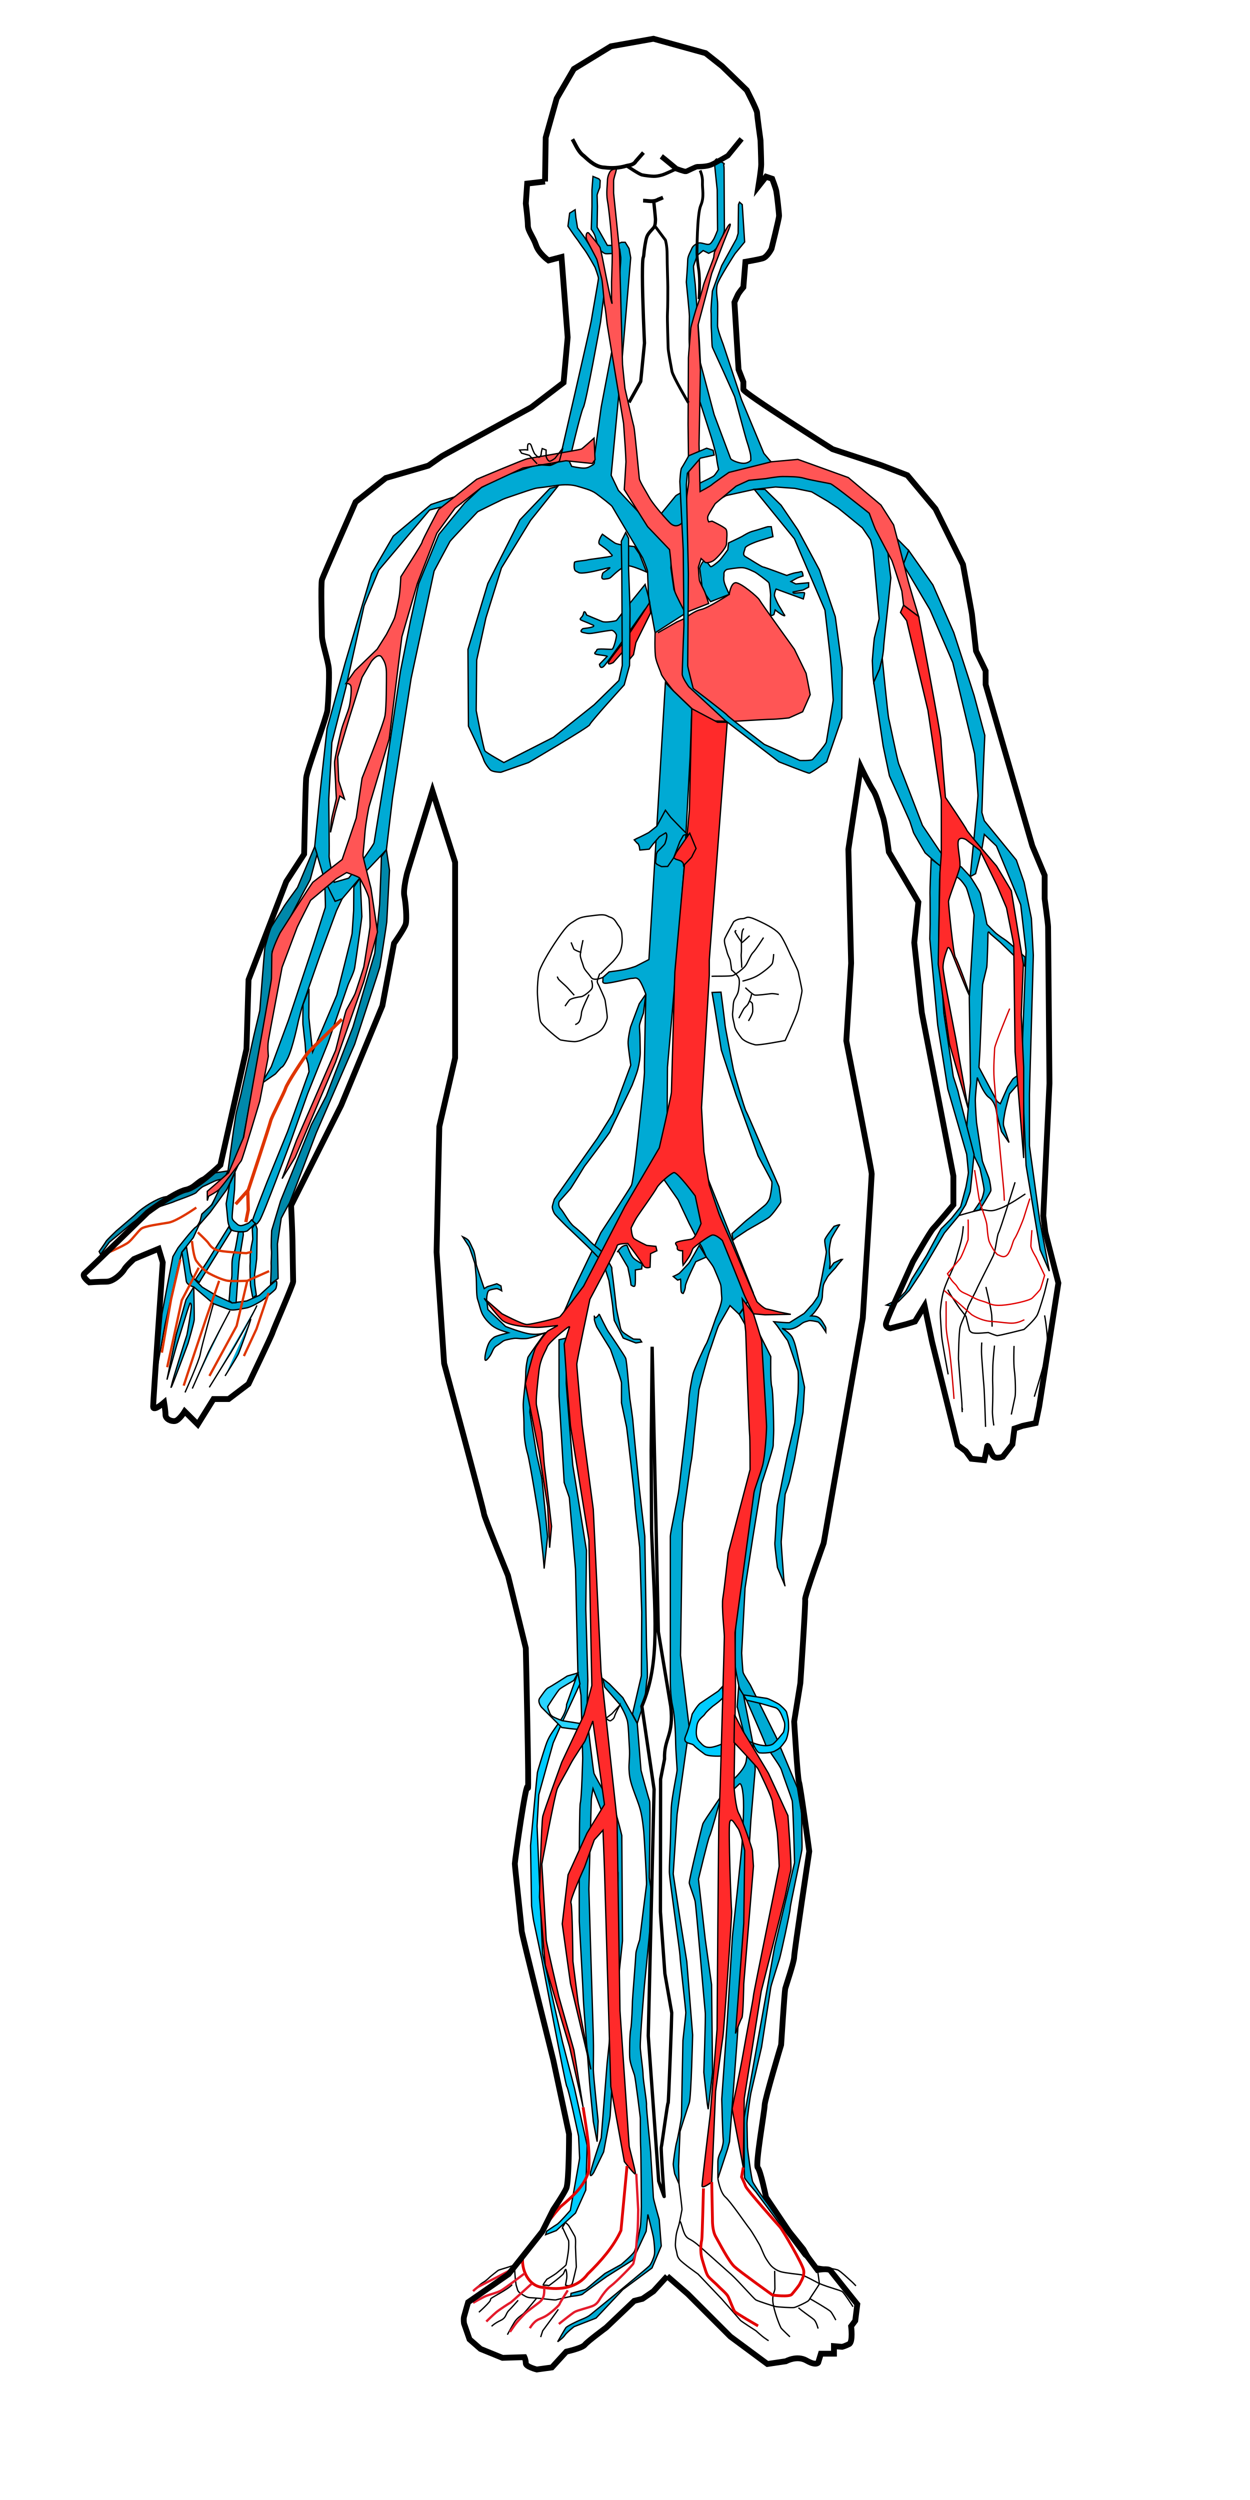 <?xml version="1.0" encoding="UTF-8" standalone="no"?>
<svg
   xmlns:dc="http://purl.org/dc/elements/1.1/"
   xmlns:cc="http://creativecommons.org/ns#"
   xmlns:rdf="http://www.w3.org/1999/02/22-rdf-syntax-ns#"
   xmlns:svg="http://www.w3.org/2000/svg"
   xmlns="http://www.w3.org/2000/svg"
   xmlns:sodipodi="http://sodipodi.sourceforge.net/DTD/sodipodi-0.dtd"
   xmlns:inkscape="http://www.inkscape.org/namespaces/inkscape"
   width="250mm"
   height="500mm"
   viewBox="0 0 250 500"
   version="1.1"
   id="svg895"
   inkscape:version="1.0.2 (e86c870879, 2021-01-15, custom)"
   sodipodi:docname="circulatorysystem.svg">
  <defs
     id="defs889" />
  <sodipodi:namedview
     id="base"
     pagecolor="#ffffff"
     bordercolor="#666666"
     borderopacity="1.0"
     inkscape:pageopacity="0.0"
     inkscape:pageshadow="2"
     inkscape:zoom="0.33173886"
     inkscape:cx="-238.99987"
     inkscape:cy="703.03358"
     inkscape:document-units="mm"
     inkscape:current-layer="layer1"
     inkscape:document-rotation="0"
     showgrid="false"
     inkscape:window-width="1920"
     inkscape:window-height="1017"
     inkscape:window-x="-8"
     inkscape:window-y="-8"
     inkscape:window-maximized="1" />
  <g
     inkscape:label="Layer 1"
     inkscape:groupmode="layer"
     id="layer1">
    <g
       id="g1223"
       transform="translate(-6.381,96.505)">
      <path
         style="fill:#ff5555;stroke:#000000;stroke-width:0.265px;stroke-linecap:butt;stroke-linejoin:miter;stroke-opacity:1"
         d="m 137.95,30.061 3.843,-2.196 c 0,0 0.686,-0.275 1.235,-0.549 0.549,-0.275 2.196,-1.647 3.569,-1.922 1.373,-0.275 5.628,-3.02 5.628,-3.02 0,0 0.275,-2.196 1.235,-2.333 0.961,-0.137 4.53,2.883 4.804,3.432 0.275,0.549 7,9.883 7,9.883 l 2.333,4.804 0.824,4.255 -1.51,3.432 -2.745,1.235 c 0,0 -2.471,0.275 -3.569,0.275 -1.098,0 -7.138,0.412 -7.824,0.412 -0.686,0 -5.491,-0.137 -5.491,-0.137 l -6.177,-5.902 c 0,0 -2.333,-2.883 -2.471,-3.432 -0.137,-0.549 -0.824,-1.922 -1.098,-3.157 -0.275,-1.235 -0.137,-5.079 -0.137,-5.079"
         id="path1472" />
      <path
         style="fill:#00aad4;stroke:#000000;stroke-width:0.265px;stroke-linecap:butt;stroke-linejoin:miter;stroke-opacity:1"
         d="m 143.578,26.08 -2.402,-4.667 -0.618,-4.324 0.206,-4.187 1.304,-2.402 1.441,-2.677 3.981,-2.883 4.118,-2.333 5.628,-1.235 4.255,-0.48 3.843,0.275 3.363,0.686 3.157,1.853 2.196,1.441 2.539,2.059 2.265,1.853 1.647,2.402 0.48,1.99 1.235,13.795 c 0,0 -0.892,3.569 -0.961,3.843 -0.069,0.275 -0.412,4.53 -0.412,4.53 l 0.137,3.088 0.137,1.235 1.167,-2.608 0.549,-2.196 c 0,0 0.275,-1.579 0.275,-2.128 0,-0.549 0.755,-7.412 0.755,-7.412 l 0.686,-6.52 -0.412,-3.294 -0.137,-1.441 c 0,0 1.098,0.343 1.51,0.618 0.412,0.275 1.167,1.441 1.304,1.716 0.137,0.275 1.304,-3.088 1.304,-3.088 l -4.187,-4.255 -4.598,-5.216 -4.461,-3.363 -4.187,-2.196 -4.187,-1.373 -3.294,-0.206 c 0,0 -1.373,0 -1.784,-0.275 -0.412,-0.275 -2.265,-2.539 -2.265,-2.539 l -4.461,-10.707 -3.706,-11.187 c 0,0 -1.098,-2.814 -1.098,-3.637 0,-0.824 0.069,-3.912 0,-4.804 -0.069,-0.892 -0.343,-2.196 -0.069,-3.363 0.275,-1.167 3.569,-6.245 3.569,-6.245 l 1.922,-2.333 -0.48,-7.481 -0.549,-0.48 -0.206,0.48 -0.069,5.765 -0.343,1.098 -2.951,5.353 -1.853,5.079 c 0,0 -0.343,3.775 -0.275,4.187 0.069,0.412 0,2.814 0.069,3.5 0.069,0.686 0.069,3.226 0.206,3.569 0.137,0.343 2.128,4.667 2.128,4.667 l 2.333,5.216 1.716,6.383 c 0,0 0.686,2.539 0.824,2.883 0.137,0.343 0.549,1.853 0.618,2.265 0.069,0.412 0.069,1.167 0.069,1.167 0,0 -0.48,0.618 -1.441,0.618 -0.961,0 -2.471,-0.618 -2.608,-0.961 -0.137,-0.343 -3.294,-8.785 -3.294,-8.785 l -2.745,-10.363 -0.206,-4.187 -0.824,-11.462 c 0,0 -0.412,-3.432 -0.343,-3.706 0.069,-0.275 0.755,-2.128 0.755,-2.128 l 1.167,-0.961 1.098,0.549 1.029,-0.48 1.304,-1.304 0.824,-2.745 -0.069,-12.354 c 0,0 0,-0.48 -0.069,-0.755 -0.069,-0.275 0.412,-0.137 -0.206,-0.48 -0.618,-0.343 -1.235,-0.755 -1.235,-0.755 0,0 -0.412,0.275 -0.412,0.686 0,0.412 0.549,5.491 0.549,5.491 l 0.069,8.099 c 0,0 -0.618,1.579 -0.824,1.853 -0.206,0.275 -0.48,0.892 -0.961,0.961 -0.48,0.069 -1.51,-0.412 -1.99,-0.275 -0.48,0.137 -1.167,0.549 -1.373,1.098 -0.206,0.549 -0.824,1.51 -0.824,2.333 0,0.824 -0.275,4.392 -0.275,4.392 0,0 0.618,6.177 0.618,6.863 0,0.686 -0.137,4.873 0,5.696 0.137,0.824 0.275,3.843 0.275,3.843 l 0.48,3.294 3.637,11.393 c 0,0 0.961,3.157 1.029,3.981 0.069,0.824 0.412,2.402 0.412,2.402 0,0 -0.618,0.961 -0.892,1.235 -0.275,0.275 -1.922,1.029 -2.471,1.304 -0.549,0.275 -5.01,2.471 -5.216,2.745 -0.206,0.275 -3.706,4.53 -3.706,4.53 l -1.098,1.51 -6.657,-7.138 -1.441,-3.02 2.196,-23.335 1.716,-20.178 -0.343,-1.853 -0.755,-1.235 h -0.755 l -1.441,0.618 h -1.373 l -2.059,-3.637 0.069,-4.118 c 0,0 -0.069,-1.99 -0.069,-2.265 0,-0.275 0.549,-1.579 0.549,-1.579 l 0.069,-1.373 -0.275,-0.343 -1.167,-0.48 -0.206,2.677 c 0,0 0,2.951 0,3.363 0,0.412 -0.137,4.53 -0.137,4.53 0,0 0.618,0.755 0.824,1.579 0.206,0.824 0.686,2.333 0.686,2.333 0,0 0.892,0.892 1.304,0.961 0.412,0.069 1.853,-0.069 1.853,-0.069 l 1.029,-0.755 c 0,0 0.137,0.961 0.206,1.579 0.069,0.618 -0.412,5.559 -0.412,5.559 l -0.549,8.854 -2.951,15.511 -1.441,10.501 c 0,0 0.343,0.755 -0.275,1.098 -0.618,0.343 -0.961,0.618 -1.784,0.618 -0.824,0 -2.402,-0.343 -2.402,-0.343 l -0.48,-1.029 c 0,0 2.265,-9.814 2.814,-10.775 0.549,-0.961 3.432,-17.021 3.432,-17.021 l 1.098,-8.785 c 0,0 -0.48,-1.441 -0.686,-2.128 -0.206,-0.686 -3.637,-6.108 -3.637,-6.108 l -1.373,-1.853 -0.343,-2.128 -0.137,-1.51 -1.098,0.686 -0.343,2.608 c 0,0 1.373,2.059 1.716,2.471 0.343,0.412 0.824,1.235 1.51,2.128 0.686,0.892 2.196,3.637 2.196,3.637 0,0 0.686,1.853 0.686,2.196 0,0.343 -1.304,7.549 -1.441,8.51 -0.137,0.961 -6.383,28.07 -6.383,28.07 0,0 -1.441,0.755 -1.784,0.824 -0.343,0.069 -1.853,-0.206 -2.883,0 -1.029,0.206 -6.795,2.265 -6.795,2.265 l -4.187,2.196 -3.294,3.088 c 0,0 -1.99,2.402 -2.333,2.814 -0.343,0.412 -2.814,3.432 -2.814,3.432 l -4.049,9.883 -1.647,7.481 -1.99,10.02 -2.883,19.423 c 0,0 -2.333,14.55 -2.402,14.893 -0.069,0.343 -2.814,4.187 -2.814,4.187 l -2.265,2.883 -2.883,0.824 c 0,0 -1.098,-4.667 -1.029,-5.285 0.069,-0.618 -0.069,-11.324 -0.069,-11.324 L 72.75,52.023 75.564,40.973 79.201,24.639 82.152,17.501 92.31,5.491 l 2.128,-0.549 2.265,-0.206 1.853,-0.48 0.275,-0.961 c 0,0 -0.343,-0.686 -0.618,-0.686 -0.275,0 -5.628,1.784 -5.628,1.784 l -7.549,6.314 -4.324,7.481 -5.285,17.844 -3.637,13.177 -1.304,11.942 -1.167,11.667 1.99,6.726 1.235,2.677 c 0,0 0.686,1.51 1.029,1.579 0.343,0.069 1.235,-0.549 1.235,-0.549 0,0 4.392,-5.216 4.873,-5.628 0.48,-0.412 3.981,-4.187 3.981,-4.187 L 84.898,63.004 88.604,39.189 93.202,17.707 c 0,0 2.951,-5.559 3.157,-5.902 0.206,-0.343 5.559,-5.971 5.559,-5.971 0,0 3.294,-1.647 4.187,-2.059 0.892,-0.412 0.48,-0.343 2.539,-1.029 2.059,-0.686 4.53,-1.579 5.147,-1.647 0.618,-0.069 1.784,-0.206 3.637,-0.48 1.853,-0.275 3.363,-0.206 4.461,0.137 1.098,0.343 2.677,0.686 3.706,1.441 1.029,0.755 3.088,2.333 3.226,2.608 0.137,0.275 6.108,10.295 6.108,10.295 0,0 0.961,2.333 0.961,2.677 0,0.343 0.206,5.147 0.206,5.147 l 1.304,7.138 z"
         id="path1474" />
      <path
         style="fill:#00aad4;stroke:#000000;stroke-width:0.265px;stroke-linecap:butt;stroke-linejoin:miter;stroke-opacity:1"
         d="m 139.46,40.012 -3.294,55.386 -2.677,1.373 c 0,0 -1.167,0.412 -2.128,0.618 -0.961,0.206 -3.157,0.48 -3.157,0.48 l -1.235,1.098 v 0.686 c 0,0 -0.275,0.618 0.824,0.48 1.098,-0.137 1.579,-0.275 2.608,-0.48 1.029,-0.206 1.922,-0.48 2.402,-0.48 0.48,0 0.755,-0.275 1.304,0.206 0.549,0.48 1.441,2.951 1.441,2.951 0,0 -0.343,14.756 -0.275,15.442 0.069,0.686 -1.098,11.393 -1.098,11.393 0,0 -1.098,10.569 -1.51,11.393 -0.412,0.824 -6.108,9.471 -6.108,9.471 l -3.981,8.304 -1.716,3.569 c 0,0 -2.059,5.353 -2.608,5.422 -0.549,0.069 -1.235,0.412 -2.059,0.549 -0.824,0.137 -3.363,0.618 -3.363,0.618 l 1.99,0.275 5.285,-2.196 3.569,-6.108 11.805,-21.962 2.677,-3.981 1.647,-6.451 0.069,-11.118 1.647,-18.942 1.647,-20.452 1.235,-22.648 0.343,-9.677 -3.637,-3.5 z"
         id="path1476" />
      <path
         style="fill:#00aad4;stroke:#000000;stroke-width:0.265px;stroke-linecap:butt;stroke-linejoin:miter;stroke-opacity:1"
         d="m 71.308,79.544 c 0,0 0.206,5.216 0.137,5.456 -0.069,0.24 -2.333,7.309 -2.333,7.309 l -5.044,15.236 -3.432,9.3 -1.956,3.363 2.78,-1.922 c 0,0 0.892,-0.995 1.098,-1.235 0.206,-0.24 0.309,0.172 1.338,-1.853 1.029,-2.025 2.162,-7.515 2.162,-7.515 0,0 0.652,-2.505 0.686,-2.642 0.034,-0.137 3.637,-10.466 3.637,-10.466 l 3.294,-8.922 1.132,-2.402 -1.407,0.515 -2.093,-4.221"
         id="path1484" />
      <path
         style="fill:#00aad4;stroke:#000000;stroke-width:0.265px;stroke-linecap:butt;stroke-linejoin:miter;stroke-opacity:1"
         d="m 77.142,80.883 -0.034,4.736 c 0,0 -0.275,4.221 -0.309,4.598 -0.034,0.377 -3.054,12.285 -3.054,12.285 l -2.574,6.074 -2.265,5.319 -0.755,-6.897 0.034,-5.731 -1.201,3.157 c 0,0 -0.069,3.946 0,4.152 0.069,0.206 0.172,1.716 0.309,2.677 0.137,0.961 0.206,2.402 0.24,3.02 0.034,0.618 0.377,1.681 0.446,1.853 0.069,0.172 0.206,1.716 0.206,1.716 l -4.289,11.976 -4.084,10.02 c 0,0 -2.985,7.584 -2.917,7.755 0.069,0.172 0.343,0.583 0.583,0.618 0.24,0.034 0.103,0.377 0.824,-0.618 0.721,-0.995 6.245,-15.888 6.245,-15.888 l 3.363,-9.471 4.084,-10.192 c 0,0 3.878,-11.221 4.015,-11.633 0.137,-0.412 1.132,-2.333 1.304,-3.329 0.172,-0.995 1.441,-10.02 1.441,-10.26 0,-0.24 -0.343,-7.721 -0.343,-7.721 z"
         id="path1486" />
      <path
         style="fill:#0088aa;stroke:#000000;stroke-width:0.265px;stroke-linecap:butt;stroke-linejoin:miter;stroke-opacity:1"
         d="m 26.497,154.374 1.747,-2.426 4.659,-3.882 c 0,0 3.203,-2.378 3.931,-2.718 0.728,-0.34 4.077,-1.359 4.319,-1.504 0.243,-0.146 4.125,-1.456 4.465,-1.844 0.34,-0.388 1.116,-1.116 1.504,-1.262 0.388,-0.146 2.232,-1.116 2.718,-1.213 0.485,-0.097 1.747,-0.437 1.747,-0.437 l 0.388,-1.407 -2.912,0.437 c 0,0 -1.699,0.631 -2.329,0.922 -0.631,0.291 -1.31,0.922 -1.893,1.359 -0.582,0.437 -1.407,1.116 -2.038,1.407 -0.631,0.291 -1.601,0.776 -2.281,0.971 -0.679,0.194 -0.874,-0.34 -3.349,0.971 -2.475,1.31 -3.882,2.815 -3.882,2.815 l -3.64,3.106 c 0,0 -1.99,1.893 -2.087,2.135 -0.097,0.243 -1.359,1.99 -1.359,1.99 z"
         id="path1488" />
      <path
         style="fill:#00aad4;stroke:#000000;stroke-width:0.265px;stroke-linecap:butt;stroke-linejoin:miter;stroke-opacity:1"
         d="m 51.587,139.087 -2.815,5.338 c 0,0 -1.601,1.65 -1.747,1.844 -0.146,0.194 -0.874,2.329 -1.456,2.621 -0.582,0.291 -3.591,4.174 -3.591,4.174 l -1.019,1.747 -2.184,11.453 -1.019,11.113 1.65,-9.027 2.524,-11.21 0.825,-3.203 2.281,-2.912 1.165,-2.524"
         id="path1490" />
      <path
         style="fill:#00aad4;stroke:#000000;stroke-width:0.265px;stroke-linecap:butt;stroke-linejoin:miter;stroke-opacity:1"
         d="m 43.677,152.869 0.825,5.144 c 0,0 0.243,0.631 0.34,0.825 0.097,0.194 1.99,2.087 1.99,2.087 l 2.912,1.747 3.057,1.407 2.912,-0.388 2.524,-1.116 2.281,-2.087 0.874,-0.728 c 0,0 0.291,-0.146 0.34,0.146 0.049,0.291 -0.049,1.116 -0.243,1.407 -0.194,0.291 -2.572,2.232 -2.766,2.329 -0.194,0.097 -1.99,1.262 -3.106,1.456 -1.116,0.194 -2.621,0.534 -3.252,0.34 -0.631,-0.194 -3.3,-1.213 -3.3,-1.213 l -3.931,-3.349 c 0,0 -1.407,-0.34 -1.504,-1.213 -0.097,-0.874 -0.874,-5.727 -0.874,-5.727 z"
         id="path1492" />
      <path
         style="fill:#0088aa;stroke:#000000;stroke-width:0.265px;stroke-linecap:butt;stroke-linejoin:miter;stroke-opacity:1"
         d="m 69.318,72.818 -3.432,8.167 c 0,0 -2.608,3.569 -2.745,3.843 -0.137,0.275 -2.677,4.324 -2.677,4.324 0,0 -1.029,3.5 -1.098,3.775 -0.069,0.275 -1.029,12.697 -1.029,12.697 l -1.167,4.941 -2.608,11.805 c 0,0 -0.961,3.706 -1.029,4.255 -0.069,0.549 -0.412,2.677 -0.412,2.677 l -1.145,8.377 -3.203,6.746 -2.034,1.898 -0.538,2.179 v 0 l 2.253,-2.591 3.294,-4.53 2.333,-5.01 1.167,-6.383 2.128,-11.324 3.363,-17.982 0.069,-6.863 5.559,-10.569 2.059,-3.843 1.373,-5.079 z"
         id="path1494" />
      <path
         style="fill:#00aad4;stroke:#000000;stroke-width:0.265px;stroke-linecap:butt;stroke-linejoin:miter;stroke-opacity:1"
         d="m 52.297,140.352 -0.686,3.878 c 0,0 0.309,2.917 0.309,3.123 0,0.206 0.103,0.927 0.275,1.304 0.172,0.377 0.206,0.652 0.618,0.892 0.412,0.24 1.098,0.24 1.579,0.309 0.48,0.069 1.304,-0.069 1.476,-0.206 0.172,-0.137 1.579,-1.441 1.579,-1.441 l -0.755,-0.755 c 0,0 -0.48,0.686 -0.892,0.789 -0.412,0.103 -1.27,0.721 -1.956,0.103 -0.686,-0.618 -0.995,-0.824 -1.029,-1.373 -0.034,-0.549 0.48,-5.559 0.48,-5.559 l 0.103,-3.432 z"
         id="path1496" />
      <path
         style="fill:#00aad4;stroke:#000000;stroke-width:0.265px;stroke-linecap:butt;stroke-linejoin:miter;stroke-opacity:1"
         d="m 52.126,148.862 -4.289,6.932 -2.368,3.603 0.755,0.583 6.417,-10.363 z"
         id="path1498" />
      <path
         style="fill:#00aad4;stroke:#000000;stroke-width:0.265px;stroke-linecap:butt;stroke-linejoin:miter;stroke-opacity:1"
         d="m 54.048,149.892 c 0,0 -0.549,3.329 -0.686,3.672 -0.137,0.343 -0.549,1.338 -0.583,2.608 -0.034,1.27 0.034,2.333 -0.069,2.985 -0.103,0.652 -0.343,1.681 -0.343,2.196 0,0.515 -0.172,2.265 -0.172,2.265 l 0.606,0.462 0.801,-0.05 c 0,0 0.583,-8.099 0.583,-8.236 0,-0.137 0.858,-5.319 0.858,-5.319 l -0.034,-0.618 z"
         id="path1500" />
      <path
         style="fill:#00aad4;stroke:#000000;stroke-width:0.265px;stroke-linecap:butt;stroke-linejoin:miter;stroke-opacity:1"
         d="m 56.827,149.137 c 0,0 0.103,1.819 0.103,2.128 0,0.309 -0.309,1.441 -0.377,2.093 -0.069,0.652 -0.172,1.132 -0.137,1.99 0.034,0.858 -0.069,0.927 -0.034,1.956 0.034,1.029 0.069,3.088 0.103,3.329 0.034,0.24 0.377,2.059 0.377,2.059 l 0.103,0.343 0.686,-0.48 c 0,0 -0.24,-1.613 -0.292,-2.042 -0.051,-0.429 -0.069,-1.253 -0.069,-1.819 0,-0.566 0.189,-1.304 0.24,-1.853 0.051,-0.549 0.154,-1.218 0.189,-1.561 0.034,-0.343 0.086,-5.988 0.086,-5.988 l -0.36,-1.081 z"
         id="path1502" />
      <path
         style="fill:#00aad4;stroke:#000000;stroke-width:0.265px;stroke-linecap:butt;stroke-linejoin:miter;stroke-opacity:1"
         d="m 45.133,160.877 -1.552,2.57 -1.956,6.966 -1.853,9.025 1.99,-7.035 2.093,-6.76 0.515,-1.51 c 0,0 0.24,-0.137 0.275,0.515 0.034,0.652 -0.824,5.731 -0.892,5.868 -0.069,0.137 -2.848,8.991 -2.985,9.711 -0.137,0.721 -0.275,0.789 -0.137,0.721 0.137,-0.069 3.363,-8.785 3.363,-8.785 0,0 1.201,-4.118 1.235,-4.736 0.034,-0.618 -0.095,-6.55 -0.095,-6.55 z"
         id="path1504" />
      <path
         style="fill:#0088aa;stroke:#000000;stroke-width:0.265px;stroke-linecap:butt;stroke-linejoin:miter;stroke-opacity:1"
         d="m 82.647,74.833 c 0.049,0.243 -0.34,9.609 -0.34,9.609 l -0.971,9.706 -4.368,14.753 -5.338,13.783 -2.96,5.727 -6.163,15.238 -1.796,5.969 c 0,0 -0.146,3.154 -0.049,3.882 0.097,0.728 -0.097,2.475 -0.049,2.912 0.049,0.437 -0.115,3.843 -0.115,3.843 l 1.51,-1.064 -0.137,-6.932 0.755,-5.113 c 0,0 1.441,-2.745 1.613,-2.985 0.172,-0.24 5.388,-14.07 5.388,-14.07 l 7.687,-17.741 c 0,0 4.324,-13.177 4.358,-13.315 0.034,-0.137 0.652,-2.025 0.686,-2.162 0.034,-0.137 1.373,-8.785 1.373,-8.956 0,-0.172 0.549,-10.363 0.549,-10.363 l -0.618,-4.118 z"
         id="path1506" />
      <path
         style="fill:#00aad4;stroke:#000000;stroke-width:0.265px;stroke-linecap:butt;stroke-linejoin:miter;stroke-opacity:1"
         d="m 188.12,13.589 4.836,6.891 4.174,9.512 c 0,0 3.979,12.23 4.077,12.618 0.097,0.388 2.135,7.959 2.135,7.959 0,0 -0.388,8.735 -0.388,9.221 0,0.485 -0.194,6.212 -0.194,6.212 l 0.485,1.65 6.406,7.862 1.553,4.465 1.456,7.182 0.388,7.377 -0.776,27.856 v 10.288 l 2.038,14.753 1.941,10.288 -1.844,-4.271 -2.815,-16.888 -0.874,-20.771 0.874,-22.033 -1.068,-9.318 -4.853,-11.744 -2.426,-2.329 -0.485,2.912 -1.262,4.95 -1.068,0.582 0.874,-8.93 c 0,0 0.679,-6.697 0.679,-7.28 0,-0.582 -0.679,-8.347 -0.679,-8.347 l -4.368,-18.247 -4.562,-10.58 -5.338,-9.027 z"
         id="path1508" />
      <path
         style="fill:#00aad4;stroke:#000000;stroke-width:0.265px;stroke-linecap:butt;stroke-linejoin:miter;stroke-opacity:1"
         d="m 182.835,35.139 c 0,0 1.142,11.643 1.288,12.08 0.146,0.437 1.796,8.59 1.99,9.027 0.194,0.437 4.756,12.327 4.756,12.327 l 3.785,5.629 4.028,2.718 1.747,1.893 c 0,0 1.941,2.96 2.038,3.446 0.097,0.485 0.776,3.494 0.776,3.494 l 0.534,2.621 c 0,0 1.553,1.601 1.941,1.893 0.388,0.291 0.825,0.631 1.504,1.068 0.679,0.437 2.038,1.65 2.038,1.65 l 2.135,1.941 -0.049,1.796 -4.902,-4.756 -2.038,-1.747 c 0,0 -0.437,-0.825 -0.437,0.146 0,0.971 -0.146,6.115 -0.243,6.6 -0.097,0.485 -0.825,3.3 -0.825,3.494 0,0.194 -0.534,13.152 -0.534,13.152 l -0.194,3.349 3.64,6.843 0.631,0.437 1.504,-3.397 c 0,0 0.825,-1.262 0.971,-1.504 0.146,-0.243 1.747,-1.213 1.747,-1.213 l 0.049,1.359 -2.426,2.766 c 0,0 -0.825,3.057 -0.922,3.688 -0.097,0.631 -0.437,2.135 -0.243,2.766 0.194,0.631 1.068,3.3 1.068,3.3 l -1.504,-2.184 c 0,0 -0.971,-3.446 -1.019,-3.979 -0.049,-0.534 -0.388,-2.087 -1.504,-2.863 -1.116,-0.776 -2.329,-3.979 -2.329,-3.979 0,0 -0.388,3.349 -0.388,4.61 0,1.262 0.243,4.416 0.243,4.416 0,0 1.116,7.425 1.165,7.668 0.049,0.243 1.019,2.621 1.262,3.3 0.243,0.679 0.485,2.281 0.437,2.621 -0.049,0.34 -2.281,3.882 -2.281,3.882 l -1.165,0.243 c 0,0 1.504,-2.184 1.601,-2.378 0.097,-0.194 0.485,-1.359 0.485,-1.941 0,-0.582 -0.825,-4.271 -0.825,-4.271 l -1.941,-4.125 c 0,0 -0.631,-3.834 -0.679,-4.125 -0.049,-0.291 0.728,-8.784 0.728,-8.784 l -0.243,-17.131 c 0,0 0.971,-16.112 0.971,-16.452 0,-0.34 -1.359,-5.193 -1.601,-5.581 -0.243,-0.388 -0.776,-1.213 -1.407,-1.747 -0.631,-0.534 -3.252,-1.99 -3.252,-1.99 l -3.543,-3.154 c 0,0 -2.281,-3.882 -2.329,-4.077 -0.049,-0.194 -0.728,-2.232 -0.728,-2.232 l -4.077,-9.075 -1.262,-6.018 -1.887,-12.711 1.167,-2.608 z"
         id="path1510" />
      <path
         style="fill:#00aad4;stroke:#000000;stroke-width:0.265px;stroke-linecap:butt;stroke-linejoin:miter;stroke-opacity:1"
         d="m 192.615,75.289 c 0,0 -0.275,6.657 -0.24,6.795 0.034,0.137 0.034,6.28 0.034,6.28 l -0.069,2.917 1.579,17.227 0.583,3.672 1.441,9.128 3.775,13.04 c 0,0 0.343,3.466 0.343,3.672 0,0.206 -0.48,2.848 -0.48,2.848 l -1.064,3.981 c 0,0 -1.716,2.162 -1.819,2.299 -0.103,0.137 -1.922,1.956 -2.059,2.059 -0.137,0.103 -2.917,5.353 -2.917,5.353 l -2.985,4.77 c 0,0 -1.098,2.333 -1.338,2.574 -0.24,0.24 -1.304,1.407 -1.613,1.544 -0.309,0.137 -2.128,1.064 -2.128,1.064 l 1.132,0.206 1.373,-0.995 2.093,-2.162 2.299,-3.466 4.701,-7.996 2.917,-3.5 1.338,-2.162 c 0,0 0.892,-2.436 0.927,-2.642 0.034,-0.206 0.755,-7.412 0.755,-7.412 0,0 -3.157,-12.216 -3.157,-12.388 0,-0.172 -0.995,-3.191 -0.995,-3.191 l -1.887,-12.663 -1.029,-15.271 0.172,-11.53 0.172,-2.642 z"
         id="path1512" />
      <path
         style="fill:#00aad4;stroke:#000000;stroke-width:0.265px;stroke-linecap:butt;stroke-linejoin:miter;stroke-opacity:1"
         d="m 135.059,106.135 c 0,0 -0.728,1.941 -0.776,2.426 -0.049,0.485 0.097,1.601 0.097,2.378 0,0.776 0.049,2.038 0.049,3.009 0,0.971 -0.194,2.281 -0.485,3.397 -0.291,1.116 -1.068,2.96 -1.116,3.154 -0.049,0.194 -4.416,9.075 -4.416,9.269 0,0.194 -5.144,6.988 -5.144,6.988 0,0 -2.572,4.222 -2.815,4.513 -0.243,0.291 -2.232,2.524 -2.232,2.524 0,0 -0.34,0.776 0.291,1.456 0.631,0.679 1.65,2.766 2.718,3.591 1.068,0.825 2.621,2.329 2.96,2.718 0.34,0.388 1.213,1.165 1.747,1.553 0.534,0.388 1.019,0.922 1.456,1.601 0.437,0.679 1.213,2.038 1.31,2.232 0.097,0.194 0,0.485 0.097,0.971 0.097,0.485 0.825,6.794 0.825,6.988 0,0.194 0.534,2.718 0.679,3.349 0.146,0.631 0.146,1.213 0.631,1.65 0.485,0.437 2.135,1.407 2.135,1.407 l 1.31,0.049 0.34,0.534 -1.165,0.194 -2.524,-0.971 -1.796,-3.543 c 0,0 -0.291,-2.232 -0.291,-2.572 0,-0.34 -0.776,-5.387 -0.776,-5.387 0,0 -1.068,-3.397 -1.165,-3.591 -0.097,-0.194 -2.329,-2.426 -2.475,-2.621 -0.146,-0.194 -4.95,-4.756 -4.95,-4.756 0,0 -1.99,-1.99 -2.232,-2.329 -0.243,-0.34 -0.582,-1.165 -0.485,-1.601 0.097,-0.437 0.388,-1.359 0.388,-1.359 l 8.59,-12.181 3.106,-4.95 3.591,-9.706 c 0,0 -0.485,-3.3 -0.534,-4.319 -0.049,-1.019 0.485,-3.3 0.485,-3.3 l 1.747,-4.659 1.314,-1.912 z"
         id="path1514" />
      <path
         style="fill:#00aad4;stroke:#000000;stroke-width:0.265px;stroke-linecap:butt;stroke-linejoin:miter;stroke-opacity:1"
         d="m 150.578,101.918 c 0,0 0.824,6.383 0.824,6.657 0,0.275 1.51,8.03 1.647,8.785 0.137,0.755 2.265,7.961 2.539,8.373 0.275,0.412 4.324,9.952 4.324,9.952 l 2.265,5.147 c 0,0 0.48,2.883 0.343,3.157 -0.137,0.275 -1.647,2.471 -2.402,3.02 -0.755,0.549 -3.912,2.265 -4.324,2.539 -0.412,0.275 -2.265,1.51 -2.265,1.51 l -0.549,0.48 -0.206,-1.304 c 0,0 2.608,-2.471 3.088,-2.814 0.48,-0.343 3.157,-2.608 3.432,-2.814 0.275,-0.206 0.686,-0.686 0.961,-1.304 0.275,-0.618 0.618,-3.157 0.48,-3.5 -0.137,-0.343 -2.745,-5.147 -2.745,-5.147 l -4.392,-12.148 -2.951,-8.991 c 0,0 -1.304,-8.373 -1.373,-8.716 -0.069,-0.343 -0.48,-2.814 -0.48,-2.814 z"
         id="path1516" />
      <path
         style="fill:#00aad4;stroke:#000000;stroke-width:0.265px;stroke-linecap:butt;stroke-linejoin:miter;stroke-opacity:1"
         d="m 119.694,171.099 c 0,0 -0.069,8.648 -0.069,9.059 0,0.412 1.304,16.334 1.304,16.334 l 2.745,17.089 -0.137,11.667 0.412,14.344 -0.206,7 c 0,0 1.304,11.256 1.441,11.599 0.137,0.343 1.51,2.814 1.853,3.432 0.343,0.618 2.128,3.843 2.471,4.53 0.343,0.686 1.235,4.461 1.235,4.461 l 0.137,21.07 -0.686,6.52 c 0,0 -1.784,28.139 -1.784,28.482 0,0.343 -1.304,7.206 -1.304,7.206 l -1.99,4.118 c 0,0 -0.686,1.098 -0.686,0.343 0,-0.755 2.196,-7.275 2.196,-7.275 l 1.167,-14.824 1.441,-14.001 c 0,0 0.824,-23.678 0.755,-24.227 -0.069,-0.549 -0.961,-5.902 -1.098,-6.451 -0.137,-0.549 -1.098,-3.088 -1.098,-3.088 l -2.814,-7.275 c 0,0 -0.343,1.853 -0.343,2.402 0,0.549 -0.48,17.364 -0.48,17.707 0,0.343 0.755,25.119 0.755,25.119 0,0 0.069,2.128 0.137,4.392 0.069,2.265 0,5.491 0,6.589 0,1.098 0.961,10.295 0.961,10.295 l -0.206,4.118 -0.755,-3.981 c 0,0 -0.755,-7.618 -0.755,-7.893 0,-0.275 -1.235,-15.717 -1.235,-16.54 0,-0.824 -0.824,-15.648 -0.824,-15.648 0,0 -0.069,-22.786 0.206,-23.678 0.275,-0.892 0.48,-8.991 0.48,-8.991 l -0.343,-12.56 -0.206,-1.304 -0.412,-3.157 -0.48,-20.795 -1.235,-14.275 -1.029,-3.02 -1.029,-17.227 V 171.442 Z"
         id="path1518" />
      <path
         style="fill:#00ccff;stroke:#000000;stroke-width:0.265px;stroke-linecap:butt;stroke-linejoin:miter;stroke-opacity:1"
         d="m 121.959,238.084 -2.265,6.314 c 0,0 0.137,1.235 -1.441,3.5 -1.579,2.265 -2.128,2.883 -2.745,4.736 -0.618,1.853 -1.579,5.01 -1.647,5.353 -0.069,0.343 -1.373,14.619 -1.373,14.619 l 0.206,12.079 c 0,0 0.343,2.677 0.412,2.951 0.069,0.275 1.647,7.824 1.647,7.824 0,0 4.736,25.256 5.01,25.394 0.275,0.137 2.333,9.883 2.333,9.883 0,0 0.206,4.118 0.206,4.392 0,0.275 -1.853,10.432 -1.853,10.432 0,0 -2.196,2.539 -2.677,2.814 -0.48,0.275 -2.059,1.373 -2.059,1.373 l -0.206,0.686 2.128,-0.824 3.843,-3.5 2.059,-4.598 0.275,-8.922 -2.539,-11.462 -2.402,-9.265 -3.981,-17.638 -1.098,-25.531 0.343,-6.246 2.883,-10.363 1.922,-4.392 3.432,-7.412 z"
         id="path1520" />
      <path
         style="fill:#00aad4;stroke:#000000;stroke-width:0.265px;stroke-linecap:butt;stroke-linejoin:miter;stroke-opacity:1"
         d="m 127.312,240.898 3.088,3.569 c 0,0 1.304,2.128 1.51,3.5 0.206,1.373 0.206,2.951 0.343,4.941 0.137,1.99 -0.137,3.294 -0.069,4.461 0.069,1.167 0.137,1.99 0.755,3.775 0.618,1.784 1.098,2.814 1.51,4.324 0.412,1.51 0.618,3.775 0.686,4.392 0.069,0.618 0.618,10.158 0.549,10.569 -0.069,0.412 -1.373,11.05 -1.373,11.05 0,0 -0.755,2.196 -0.755,2.745 0,0.549 -0.686,9.128 -0.686,9.471 0,0.343 -0.137,4.736 -0.343,5.628 -0.206,0.892 -0.275,4.53 -0.206,5.696 0.069,1.167 0.755,2.814 0.961,3.5 0.206,0.686 1.167,8.579 1.167,8.579 0,0 0,5.147 0.069,5.902 0.069,0.755 0.137,11.805 0.137,11.805 0,0 -0.069,3.294 -0.206,4.049 -0.137,0.755 -0.824,4.324 -1.235,5.01 -0.412,0.686 -2.608,2.539 -2.608,2.539 l -3.226,1.784 c 0,0 -1.51,1.235 -1.853,1.51 -0.343,0.275 -1.853,1.647 -2.128,1.716 -0.275,0.069 -2.814,0.755 -2.814,0.755 l -0.069,0.618 c 0,0 2.128,-0.206 2.402,-0.48 0.275,-0.275 4.804,-3.5 4.804,-3.5 l 5.216,-3.294 2.677,-5.765 0.343,-3.363 c 0,0 0.961,3.775 1.098,4.53 0.137,0.755 0.343,2.814 0.206,3.5 -0.137,0.686 -0.618,1.784 -0.961,2.196 -0.343,0.412 -6.863,5.765 -6.863,5.765 l -4.873,3.981 c 0,0 -0.48,0.48 -1.716,0.961 -1.235,0.48 -3.088,1.441 -3.294,1.716 -0.206,0.275 -1.647,2.814 -1.647,2.814 0,0 1.098,-0.755 1.441,-1.304 0.343,-0.549 1.853,-1.716 1.853,-1.716 l 4.392,-1.716 5.353,-5.696 5.834,-4.324 1.853,-4.392 -0.412,-5.285 c 0,0 -1.167,-4.049 -1.167,-4.461 0,-0.412 -0.549,-8.648 -0.549,-9.059 0,-0.412 -0.892,-8.785 -0.824,-9.403 0.069,-0.618 -0.686,-5.01 -0.686,-5.971 0,-0.961 -0.412,-3.706 -0.549,-5.285 -0.137,-1.579 0.824,-12.697 0.824,-12.697 0,0 1.579,-15.717 1.579,-16.952 0,-1.235 -0.618,-4.187 -0.618,-4.598 0,-0.412 0.275,-14.893 0.069,-15.305 -0.206,-0.412 -1.716,-6.108 -1.716,-6.108 l -0.755,-9.403 -2.883,-5.147 -2.677,-2.745 -1.304,-1.029 z"
         id="path1522" />
      <path
         style="fill:none;stroke:#000000;stroke-width:0.265px;stroke-linecap:butt;stroke-linejoin:miter;stroke-opacity:1"
         d="m 118.87,348.958 1.235,2.677 c 0,0 0.069,0.446 0,1.544 -0.069,1.098 -0.48,3.157 -0.515,3.294 -0.034,0.137 -1.75,1.51 -1.99,1.716 -0.24,0.206 -1.853,1.167 -1.853,1.167 0,0 -0.858,1.132 -0.721,1.167 0.137,0.034 0.686,-0.034 0.927,0.069 0.24,0.103 0.275,-0.034 1.029,-0.583 0.755,-0.549 1.75,-1.407 1.99,-1.647 0.24,-0.24 0.48,-1.304 0.618,-0.892 0.137,0.412 0.206,1.235 0.137,1.681 -0.069,0.446 -0.24,1.373 -0.24,1.373 0,0 0.446,0.172 0.686,0.103 0.24,-0.069 0.446,-0.069 0.618,-0.343 0.172,-0.275 0.858,-3.397 0.858,-3.397 0,0 -0.172,-3.672 -0.172,-4.015 0,-0.343 0.103,-1.681 -0.137,-2.128 -0.24,-0.446 -1.235,-2.162 -1.235,-2.162 0,0 -0.686,-0.721 -0.686,-0.583 0,0.137 -0.549,0.961 -0.549,0.961 z"
         id="path1524" />
      <path
         style="fill:none;stroke:#000000;stroke-width:0.265px;stroke-linecap:butt;stroke-linejoin:miter;stroke-opacity:1"
         d="m 109.262,356.508 c 0,0 0.172,3.123 0.24,3.26 0.069,0.137 0,0.515 0.206,1.064 0.206,0.549 0.103,0.892 0.789,1.338 0.686,0.446 1.235,0.824 1.853,0.858 0.618,0.034 1.098,0.069 1.887,0.137 0.789,0.069 3.157,0.377 3.329,0.309 0.172,-0.069 2.951,-0.686 2.951,-0.686"
         id="path1526" />
      <path
         style="fill:none;stroke:#000000;stroke-width:0.265px;stroke-linecap:butt;stroke-linejoin:miter;stroke-opacity:1"
         d="m 109.982,355.41 c 0,0 1.338,0.377 -0.721,1.098 -2.059,0.721 -3.088,0.927 -3.294,1.098 -0.206,0.172 -1.27,0.995 -1.544,1.235 -0.275,0.24 -0.755,0.755 -1.407,1.132 -0.652,0.377 -1.613,1.373 -1.613,1.373"
         id="path1528" />
      <path
         style="fill:none;stroke:#000000;stroke-width:0.265px;stroke-linecap:butt;stroke-linejoin:miter;stroke-opacity:1"
         d="m 108.816,360.42 c -0.858,0.995 -4.187,2.574 -4.289,2.848 -0.103,0.275 0.069,0.275 -0.686,1.064 -0.755,0.789 -1.681,1.613 -1.681,1.613"
         id="path1530" />
      <path
         style="fill:none;stroke:#000000;stroke-width:0.265px;stroke-linecap:butt;stroke-linejoin:miter;stroke-opacity:1"
         d="m 110.017,363.543 c -0.583,0.652 -1.132,1.304 -1.853,2.025 -0.721,0.721 -0.446,1.441 -1.681,2.025 -1.235,0.583 -1.784,1.167 -1.784,1.167"
         id="path1532" />
      <path
         style="fill:none;stroke:#000000;stroke-width:0.265px;stroke-linecap:butt;stroke-linejoin:miter;stroke-opacity:1"
         d="m 113.654,363.199 c 0,0 -2.265,2.745 -2.574,3.02 -0.309,0.275 -1.27,0.824 -1.819,1.716 -0.549,0.892 -1.407,2.505 -1.407,2.505"
         id="path1534" />
      <path
         style="fill:none;stroke:#000000;stroke-width:0.265px;stroke-linecap:butt;stroke-linejoin:miter;stroke-opacity:1"
         d="m 118.047,365.361 c -0.206,0.343 -3.123,4.29 -3.123,4.29 l -0.412,1.27 v 0"
         id="path1536" />
      <path
         style="fill:#00aad4;stroke:#000000;stroke-width:0.265px;stroke-linecap:butt;stroke-linejoin:miter;stroke-opacity:1"
         d="m 137.243,136.66 4.756,6.794 c 0,0 2.038,4.368 2.232,4.756 0.194,0.388 2.038,3.979 2.329,4.368 0.291,0.388 1.068,2.329 1.068,2.329 0,0 1.262,1.553 1.553,2.232 0.291,0.679 1.262,2.912 1.359,3.397 0.097,0.485 0.097,1.456 0.194,2.524 0.097,1.068 -1.165,3.979 -1.165,3.979 0,0 -1.65,4.853 -1.941,5.241 -0.291,0.388 -2.426,5.144 -2.621,5.921 -0.194,0.776 -0.874,4.174 -0.874,5.532 0,1.359 -1.747,15.433 -1.941,17.374 -0.194,1.941 -1.747,8.735 -1.747,9.706 0,0.971 0,4.271 0,4.271 0,0 0,23.586 0,24.265 0,0.679 0,3.397 0.485,5.532 0.485,2.135 0.582,6.406 0.582,7.377 0,0.971 0.291,4.756 0.291,5.241 0,0.485 -1.068,5.532 -1.165,7.474 -0.097,1.941 -0.097,5.047 -0.194,7.182 -0.097,2.135 -0.194,4.465 -0.194,5.727 0,1.262 2.135,16.015 2.135,16.791 0,0.776 1.165,10.968 1.165,11.356 0,0.388 -0.582,5.532 -0.582,5.532 0,0 -0.291,14.365 -0.291,15.044 0,0.679 -0.776,4.756 -0.971,5.338 -0.194,0.582 -0.679,3.979 -0.679,4.368 0,0.388 0.291,1.941 0.291,1.941 l 0.874,2.038 -0.097,-3.591 0.291,-6.891 c 0,0 1.456,-4.659 1.844,-5.727 0.388,-1.068 0.679,-13.588 0.679,-13.588 l -1.165,-14.656 -1.359,-8.541 -1.359,-9.027 0.776,-11.938 1.65,-11.841 0.776,-5.435 -1.747,-14.462 0.388,-26.497 c 0,0 1.553,-11.55 1.747,-12.327 0.194,-0.776 0.582,-5.144 0.582,-5.144 l 0.971,-9.221 c 0,0 1.747,-6.697 2.135,-7.668 0.388,-0.971 1.553,-4.756 1.844,-5.241 0.291,-0.485 2.232,-3.882 2.232,-3.882 l 1.844,1.747 2.815,-4.271 -9.318,-23.489 -7.922,-10.535 -1.647,6.451 z"
         id="path1538" />
      <path
         style="fill:#00aad4;stroke:#000000;stroke-width:0.265px;stroke-linecap:butt;stroke-linejoin:miter;stroke-opacity:1"
         d="m 155.49,164.711 5.047,10.094 c 0,0 -0.097,5.144 0.194,6.018 0.291,0.874 0.388,7.571 0.388,8.638 0,1.068 -0.097,2.329 -0.097,3.106 0,0.776 -2.329,7.668 -2.329,7.668 l -1.747,10.774 -1.553,10.094 -0.679,13.006 c 0,0 0.194,3.494 0.291,3.882 0.097,0.388 1.456,2.524 1.456,2.524 l 5.144,10.385 4.271,10.191 c 0,0 0.679,4.271 0.776,4.659 0.097,0.388 0.097,4.271 0.097,4.853 0,0.582 0.097,2.135 0,2.912 -0.097,0.776 -2.329,10.968 -2.329,11.647 0,0.679 -1.844,9.124 -2.135,10.094 -0.291,0.971 -1.65,5.144 -1.747,5.727 -0.097,0.582 -1.844,11.938 -1.844,11.938 0,0 -2.038,8.832 -2.135,9.221 -0.097,0.388 -0.776,5.047 -0.776,6.018 0,0.971 0.097,4.368 0.097,4.756 0,0.388 0.776,6.406 1.068,6.988 0.291,0.582 2.718,4.271 3.494,4.853 0.776,0.582 2.621,3.106 3.106,3.591 0.485,0.485 3.882,4.756 3.882,4.756 0,0 1.262,2.135 1.456,2.815 0.194,0.679 0.874,0.776 0.874,0.776 l -2.621,-1.941 -9.609,-12.909 c 0,0 -2.135,-2.426 -2.232,-2.815 -0.097,-0.388 -0.097,-12.035 -0.097,-12.035 l 6.115,-34.165 3.979,-16.791 c 0,0 -0.291,-11.744 -0.485,-12.424 -0.194,-0.679 -1.844,-5.144 -2.135,-6.115 -0.291,-0.971 -3.009,-4.465 -3.203,-5.144 -0.194,-0.679 -3.785,-8.832 -3.785,-8.832 0,0 -1.359,-1.844 -1.553,-2.912 -0.194,-1.068 -0.776,-3.591 -0.776,-4.853 0,-1.262 0.194,-10.191 0.194,-10.191 l 3.397,-23.197 2.038,-21.936 c 0,0 -0.582,-6.018 -0.679,-6.6 -0.097,-0.582 -4.077,-7.474 -4.077,-7.474 z"
         id="path1540" />
      <path
         style="fill:#00aad4;stroke:#000000;stroke-width:0.265px;stroke-linecap:butt;stroke-linejoin:miter;stroke-opacity:1"
         d="m 126.227,166.312 c 0,0 1.456,3.009 1.796,3.494 0.34,0.485 3.252,4.756 3.494,5.338 0.243,0.582 0.776,7.765 0.825,8.007 0.049,0.243 0.631,4.319 0.631,4.707 0,0.388 1.272,13.369 1.272,13.369 l 1.098,9.54 0.343,22.168 c 0,0 0.275,5.971 0.137,6.245 -0.137,0.275 -0.412,4.324 -0.549,4.598 -0.137,0.275 -1.441,4.392 -1.441,4.392 l -0.961,-1.853 1.784,-7.687 0.069,-12.697 -0.412,-12.971 c 0,0 -1.029,-8.785 -0.961,-9.059 0.069,-0.275 -1.579,-14.619 -1.647,-14.962 -0.069,-0.343 -1.029,-4.873 -1.029,-4.873 0,0 0,-3.432 0,-3.981 0,-0.549 -2.196,-6.726 -2.196,-6.726 l -2.745,-4.461 c 0,0 -0.549,-1.304 -0.48,-1.647 0.069,-0.343 -0.137,-0.824 0.069,-0.343 0.206,0.48 0.905,-0.6 0.905,-0.6 z"
         id="path1542" />
      <path
         style="fill:#00aad4;stroke:#000000;stroke-width:0.265px;stroke-linecap:butt;stroke-linejoin:miter;stroke-opacity:1"
         d="m 115.404,170.049 c 0,0 -3.397,4.707 -3.446,4.95 -0.049,0.243 -0.437,1.65 -0.437,3.494 0,1.844 -0.582,4.853 -0.485,6.552 0.097,1.699 0.146,2.281 0.146,4.077 0,1.796 0.34,3.882 0.728,5.144 0.388,1.262 2.329,13.006 2.426,14.074 0.097,1.068 0.437,4.368 0.534,5.096 0.097,0.728 0.34,3.494 0.34,3.688 0,0.194 0.679,-6.309 0.679,-6.309 0,0 -1.019,-10.774 -1.116,-11.502 -0.097,-0.728 -1.019,-4.562 -1.068,-4.902 -0.049,-0.34 -1.359,-8.493 -1.359,-8.493 0,0 0.679,-10.434 0.728,-10.725 0.049,-0.291 2.378,-4.125 2.378,-4.125 l 1.068,-0.922 z"
         id="path1544" />
      <path
         style="fill:#00aad4;stroke:#000000;stroke-width:0.265px;stroke-linecap:butt;stroke-linejoin:miter;stroke-opacity:1"
         d="m 103.709,163.401 c 0,-0.582 0.146,-1.504 0.388,-1.747 0.243,-0.243 1.262,-0.388 1.553,-0.437 0.291,-0.049 1.068,0.437 1.068,0.437 l -0.146,-0.971 -0.825,-0.437 -1.893,0.582 -0.631,0.388 c 0,0 -1.601,-4.659 -1.601,-4.853 0,-0.194 -0.291,-2.378 -0.582,-2.912 -0.291,-0.534 -0.679,-1.601 -1.019,-1.941 -0.34,-0.34 -1.116,-0.679 -1.116,-0.679 0,0 1.116,1.699 1.262,1.941 0.146,0.243 1.116,3.154 1.165,3.349 0.049,0.194 0.194,1.553 0.291,2.863 0.097,1.31 0,3.591 0.291,4.416 0.291,0.825 0.582,2.281 1.019,3.057 0.437,0.776 0.874,1.262 1.601,1.941 0.728,0.679 1.941,1.165 2.621,1.359 0.679,0.194 0.922,0.291 0.922,0.291 0,0 -2.572,0.631 -2.912,0.922 -0.34,0.291 -0.825,0.582 -1.213,1.601 -0.388,1.019 -0.582,2.135 -0.582,2.426 0,0.291 -0.097,1.116 0.776,0 0.874,-1.116 0.679,-1.796 1.601,-2.378 0.922,-0.582 1.165,-0.971 1.796,-1.116 0.631,-0.146 1.504,-0.388 2.184,-0.34 0.679,0.049 0.728,0.097 1.844,0.049 1.116,-0.049 3.834,-1.165 3.834,-1.165 0,0 -1.262,0.485 -3.009,0.243 -1.747,-0.243 -4.902,-1.504 -4.902,-1.504 l -3.543,-3.397 z"
         id="path1546" />
      <path
         style="fill:#00aad4;stroke:#000000;stroke-width:0.265px;stroke-linecap:butt;stroke-linejoin:miter;stroke-opacity:1"
         d="m 161.147,167.839 c 0,0 2.985,0.275 3.157,0.172 0.172,-0.103 2.677,-1.681 2.848,-1.784 0.172,-0.103 1.373,-1.544 1.613,-1.75 0.24,-0.206 1.235,-1.75 1.235,-1.75 0,0 1.716,-8.442 1.647,-8.922 -0.069,-0.48 -0.377,-1.853 -0.309,-2.333 0.069,-0.48 1.853,-2.711 1.853,-2.711 0,0 1.338,-0.48 1.098,-0.275 -0.24,0.206 -1.613,2.539 -1.681,2.814 -0.069,0.275 -0.412,1.75 -0.377,2.505 0.034,0.755 0.172,2.059 0.172,2.368 0,0.309 -0.137,1.132 -0.137,1.132 l 0.892,-1.235 1.407,-0.686 h 0.275 c 0,0 -1.132,1.304 -1.235,1.51 -0.103,0.206 -1.613,1.681 -1.784,2.093 -0.172,0.412 -0.686,1.064 -0.789,1.716 -0.103,0.652 -0.172,1.544 -0.172,1.922 0,0.377 -0.103,0.995 -0.48,1.716 -0.377,0.721 -1.098,1.647 -1.373,1.922 -0.275,0.275 -0.446,0.412 -0.446,0.412 0,0 0.618,0 1.029,0.103 0.412,0.103 0.927,0.446 1.338,1.167 0.412,0.721 0.618,0.927 0.618,1.235 0,0.309 0,0.721 0,0.721 0,0 -1.201,-1.922 -1.579,-2.025 -0.377,-0.103 -1.613,-0.343 -1.819,-0.24 -0.206,0.103 -0.927,0.172 -1.476,0.618 -0.549,0.446 -1.235,0.858 -1.99,1.029 -0.755,0.172 -1.887,-0.103 -1.887,-0.103 0,0 1.544,0.824 2.059,1.819 0.515,0.995 0.755,2.299 0.824,2.505 0.069,0.206 1.613,7.412 1.613,7.412 l -0.309,5.01 -1.716,9.574 c 0,0 -0.755,3.26 -0.892,3.946 -0.137,0.686 -0.961,2.883 -0.961,2.883 0,0 -0.755,9.162 -0.789,9.471 -0.034,0.309 0.515,7.447 0.515,7.447 0,0 0.172,1.27 0.24,1.407 0.069,0.137 -1.51,-3.672 -1.51,-3.672 0,0 -0.583,-4.564 -0.515,-4.941 0.069,-0.377 0.412,-7.309 0.48,-7.481 0.069,-0.172 2.093,-10.604 2.265,-11.153 0.172,-0.549 1.235,-5.285 1.235,-5.285 0,0 0.618,-5.628 0.652,-5.971 0.034,-0.343 0.137,-4.152 -0.034,-4.598 -0.172,-0.446 -1.922,-5.834 -2.093,-6.005 -0.172,-0.172 -2.059,-2.917 -2.059,-2.917 z"
         id="path1548" />
      <path
         style="fill:#00aad4;stroke:#000000;stroke-width:0.265px;stroke-linecap:butt;stroke-linejoin:miter;stroke-opacity:1"
         d="m 153.84,244.882 c 0,0 1.165,4.756 1.456,5.629 0.291,0.874 0.679,3.494 0.291,5.338 -0.388,1.844 -3.106,3.979 -3.3,4.368 -0.194,0.388 -5.144,7.474 -5.338,8.056 -0.194,0.582 -2.815,11.356 -2.718,11.841 0.097,0.485 0.971,2.815 1.165,3.591 0.194,0.776 1.941,21.644 2.038,22.324 0.097,0.679 -0.291,11.938 -0.291,11.938 l 0.679,6.212 0.194,1.165 0.874,-7.377 -0.194,-17.568 -1.262,-9.027 -1.359,-12.035 c 0,0 1.941,-8.153 2.232,-8.638 0.291,-0.485 1.941,-6.6 1.941,-6.6 l 3.979,-3.785 c 0,0 0.485,-0.679 0.776,2.135 0.291,2.815 -0.194,8.444 -0.194,9.512 0,1.068 -1.941,18.83 -1.941,18.83 l -1.068,17.374 -1.068,15.141 c 0,0 0.194,7.474 0.291,8.056 0.097,0.582 -0.194,1.553 -0.291,1.941 -0.097,0.388 -0.776,1.456 -0.776,2.524 0,1.068 0,3.397 0,3.397 l 1.941,-5.921 0.388,-1.456 1.553,-20.771 2.718,-43.483 0.874,-10.288 -0.485,-5.241 -1.873,-9.589 -0.961,-1.51 -0.309,4.049"
         id="path1550" />
      <path
         style="fill:none;stroke:#000000;stroke-width:0.265px;stroke-linecap:butt;stroke-linejoin:miter;stroke-opacity:1"
         d="m 142.193,340.292 c 0,0 0.631,4.95 0.582,5.144 -0.049,0.194 -0.437,2.329 -0.582,2.912 -0.146,0.582 -0.534,1.504 -0.631,2.621 -0.097,1.116 -0.194,1.699 0.049,2.524 0.243,0.825 0.097,1.165 0.679,1.893 0.582,0.728 3.688,2.912 3.688,2.912 l 4.707,4.95 c 0,0 3.64,4.125 3.785,4.319 0.146,0.194 3.106,2.087 3.106,2.087 0,0 1.068,0.971 1.601,1.359 0.534,0.388 0.922,0.631 0.922,0.631"
         id="path1552" />
      <path
         style="fill:none;stroke:#000000;stroke-width:0.265px;stroke-linecap:butt;stroke-linejoin:miter;stroke-opacity:1"
         d="m 142.436,347.766 c 0.534,1.262 0.631,2.912 1.747,3.494 1.116,0.582 1.796,1.213 3.106,2.378 1.31,1.165 3.882,3.446 5.338,4.756 1.456,1.31 4.513,4.853 4.95,5.096 0.437,0.243 3.446,1.213 3.882,1.31 0.437,0.097 3.349,0.291 3.785,0.194 0.437,-0.097 2.766,-1.165 2.912,-1.456 0.146,-0.291 2.038,-3.057 2.087,-3.252 0.049,-0.194 -0.485,-3.591 -0.485,-3.591 v 0"
         id="path1554" />
      <path
         style="fill:none;stroke:#000000;stroke-width:0.265px;stroke-linecap:butt;stroke-linejoin:miter;stroke-opacity:1"
         d="m 149.958,339.225 c 0,0 0.437,2.766 1.504,3.688 1.068,0.922 4.222,5.581 4.756,6.212 0.534,0.631 1.941,3.106 2.087,3.349 0.146,0.243 0.776,1.796 0.971,2.184 0.194,0.388 0.388,0.728 0.971,1.553 0.582,0.825 1.504,1.407 2.378,1.65 0.874,0.243 3.397,0.485 3.979,0.582 0.582,0.097 3.494,1.699 3.494,1.699"
         id="path1556" />
      <path
         style="fill:none;stroke:#000000;stroke-width:0.265px;stroke-linecap:butt;stroke-linejoin:miter;stroke-opacity:1"
         d="m 161.314,357.666 c 0,0 0.049,3.009 0.049,3.591 0,0.582 -0.728,1.262 -0.291,3.349 0.437,2.087 1.359,4.222 1.504,4.465 0.146,0.243 1.796,1.796 1.796,1.796"
         id="path1558" />
      <path
         style="fill:none;stroke:#000000;stroke-width:0.265px;stroke-linecap:butt;stroke-linejoin:miter;stroke-opacity:1"
         d="m 169.758,356.695 c 0,0 3.543,0.582 4.125,0.776 0.582,0.194 2.572,2.135 2.766,2.281 0.194,0.146 0.922,0.922 0.922,0.922"
         id="path1560" />
      <path
         style="fill:none;stroke:#000000;stroke-width:0.265px;stroke-linecap:butt;stroke-linejoin:miter;stroke-opacity:1"
         d="m 170.098,360.141 c 2.475,1.019 4.319,1.359 4.756,1.699 0.437,0.34 2.135,3.009 2.135,3.009"
         id="path1562" />
      <path
         style="fill:none;stroke:#000000;stroke-width:0.265px;stroke-linecap:butt;stroke-linejoin:miter;stroke-opacity:1"
         d="m 168.302,363.199 c 0.534,0.291 3.882,2.232 4.222,2.621 0.34,0.388 1.019,1.699 1.019,1.699"
         id="path1564" />
      <path
         style="fill:none;stroke:#000000;stroke-width:0.265px;stroke-linecap:butt;stroke-linejoin:miter;stroke-opacity:1"
         d="m 166.07,365.043 c 0.582,0.582 2.621,1.941 3.106,2.378 0.485,0.437 0.825,1.796 0.825,1.796"
         id="path1566" />
      <path
         style="fill:none;stroke:#000000;stroke-width:0.265px;stroke-linecap:butt;stroke-linejoin:miter;stroke-opacity:1"
         d="m 49.064,164.226 c 0,0 -2.426,8.735 -2.621,10.046 -0.194,1.31 -3.057,7.716 -3.057,7.716"
         id="path1568" />
      <path
         style="fill:#00aad4;stroke:#000000;stroke-width:0.265px;stroke-linecap:butt;stroke-linejoin:miter;stroke-opacity:1"
         d="m 52.364,165.633 c -0.679,1.262 -3.979,7.619 -4.271,8.25 -0.291,0.631 -3.252,7.328 -3.252,7.328"
         id="path1570" />
      <path
         style="fill:#00aad4;stroke:#000000;stroke-width:0.265px;stroke-linecap:butt;stroke-linejoin:miter;stroke-opacity:1"
         d="m 57.751,164.565 c -0.097,0.631 -4.95,9.124 -5.193,9.463 -0.243,0.34 -4.319,6.94 -4.319,6.94"
         id="path1572" />
      <path
         style="fill:#00aad4;stroke:#000000;stroke-width:0.265px;stroke-linecap:butt;stroke-linejoin:miter;stroke-opacity:1"
         d="m 56.537,167.283 c 0.049,0.194 -2.184,6.357 -2.475,6.988 -0.291,0.631 -2.669,4.416 -2.669,4.416"
         id="path1574" />
      <path
         style="fill:none;stroke:#000000;stroke-width:0.265px;stroke-linecap:butt;stroke-linejoin:miter;stroke-opacity:1"
         d="m 211.455,142.274 c -1.441,0.961 -2.608,1.716 -3.294,2.059 -0.686,0.343 -0.824,0.549 -2.471,1.098 -1.647,0.549 -2.252,-0.18 -3.416,0.062 -1.165,0.243 -4.099,1.105 -4.099,1.105"
         id="path1576" />
      <path
         style="fill:none;stroke:#000000;stroke-width:0.265px;stroke-linecap:butt;stroke-linejoin:miter;stroke-opacity:1"
         d="m 209.396,139.94 c 0,0 -2.951,9.54 -3.294,10.089 -0.343,0.549 -0.549,3.5 -1.098,4.667 -0.549,1.167 -3.088,6.108 -3.294,6.657 -0.206,0.549 -1.716,3.226 -1.784,3.706 -0.069,0.48 -1.235,2.745 -1.51,3.843 -0.275,1.098 -0.343,5.971 -0.343,6.383 0,0.412 0.686,8.51 0.686,8.785 0,0.275 0.069,1.853 0.069,1.853 l -0.069,-1.029 0.137,0.549"
         id="path1578" />
      <path
         style="fill:none;stroke:#000000;stroke-width:0.265px;stroke-linecap:butt;stroke-linejoin:miter;stroke-opacity:1"
         d="m 199.032,148.725 c 0,0 -0.069,1.922 -0.686,3.981 -0.618,2.059 -0.892,3.363 -1.441,4.598 -0.549,1.235 -1.373,2.951 -1.784,4.324 -0.412,1.373 -0.686,3.706 -0.686,4.461 0,0.755 0.206,3.5 0.275,4.598 0.069,1.098 1.304,7.687 1.304,7.687"
         id="path1580" />
      <path
         style="fill:none;stroke:#000000;stroke-width:0.265px;stroke-linecap:butt;stroke-linejoin:miter;stroke-opacity:1"
         d="m 195.944,161.422 c 0.275,0.755 2.402,3.775 2.402,3.775 l 1.235,1.579 0.618,2.471 c 0,0 0,0.48 0.549,0.755 0.549,0.275 2.402,0.069 2.402,0.069 l 0.892,-0.069 c 0,0 1.373,0.549 1.716,0.618 0.343,0.069 5.422,-1.235 5.422,-1.235 0,0 2.196,-1.922 2.677,-2.951 0.48,-1.029 1.441,-4.461 1.441,-4.461 l 0.686,-2.814"
         id="path1582" />
      <path
         style="fill:none;stroke:#000000;stroke-width:0.265px;stroke-linecap:butt;stroke-linejoin:miter;stroke-opacity:1"
         d="m 203.562,160.873 c 0,0 1.098,4.53 1.167,5.696 0.069,1.167 0.069,2.265 0.069,2.265"
         id="path1584" />
      <path
         style="fill:none;stroke:#000000;stroke-width:0.265px;stroke-linecap:butt;stroke-linejoin:miter;stroke-opacity:1"
         d="m 202.738,171.991 c 0,0 -0.137,1.373 0,3.088 0.137,1.716 0.275,3.981 0.412,5.422 0.137,1.441 0.343,8.373 0.343,8.373"
         id="path1586" />
      <path
         style="fill:none;stroke:#000000;stroke-width:0.265px;stroke-linecap:butt;stroke-linejoin:miter;stroke-opacity:1"
         d="m 205.278,172.609 c 0,0.275 -0.343,3.02 -0.343,4.598 0,1.579 -0.069,1.716 0,3.432 0.069,1.716 -0.069,4.324 -0.069,5.216 0,0.892 0.275,2.745 0.275,2.745"
         id="path1588" />
      <path
         style="fill:none;stroke:#000000;stroke-width:0.265px;stroke-linecap:butt;stroke-linejoin:miter;stroke-opacity:1"
         d="m 209.19,172.678 c 0,0 -0.137,3.5 0.069,4.941 0.206,1.441 0.275,4.53 0.137,5.216 -0.137,0.686 -0.755,3.569 -0.755,3.569"
         id="path1590" />
      <path
         style="fill:none;stroke:#000000;stroke-width:0.265px;stroke-linecap:butt;stroke-linejoin:miter;stroke-opacity:1"
         d="m 215.298,166.569 c 0.343,1.716 0.618,4.598 0.618,6.177 0,1.579 -2.677,10.089 -2.677,10.089"
         id="path1592" />
      <path
         style="fill:none;stroke:#000000;stroke-width:0.265px;stroke-linecap:butt;stroke-linejoin:miter;stroke-opacity:1"
         d="m 126.969,98.967 c 0,0 -1.81,0.859 -2.392,-0.014 -0.582,-0.874 -1.31,-1.456 -1.504,-2.184 -0.194,-0.728 -0.631,-1.65 -0.631,-2.232 0,-0.582 0.534,-3.009 0.534,-3.009 v 0.097"
         id="path1594" />
      <path
         style="fill:none;stroke:#000000;stroke-width:0.265px;stroke-linecap:butt;stroke-linejoin:miter;stroke-opacity:1"
         d="m 122.635,94.003 c 0,0 -1.407,-0.485 -1.504,-0.728 -0.097,-0.243 -0.534,-1.31 -0.534,-1.31"
         id="path1596" />
      <path
         style="fill:none;stroke:#000000;stroke-width:0.265px;stroke-linecap:butt;stroke-linejoin:miter;stroke-opacity:1"
         d="m 124.674,99.535 c 0,0 0.437,1.262 0,1.796 -0.437,0.534 -1.553,1.456 -2.087,1.504 -0.534,0.049 -2.038,0.34 -2.329,0.679 -0.291,0.34 -0.874,1.213 -0.874,1.213"
         id="path1598" />
      <path
         style="fill:none;stroke:#000000;stroke-width:0.265px;stroke-linecap:butt;stroke-linejoin:miter;stroke-opacity:1"
         d="m 121.228,102.544 c 0,0 -0.728,-0.825 -1.31,-1.456 -0.582,-0.631 -1.747,-1.553 -1.893,-1.844 -0.146,-0.291 -0.194,-0.437 -0.194,-0.437"
         id="path1600" />
      <path
         style="fill:none;stroke:#000000;stroke-width:0.265px;stroke-linecap:butt;stroke-linejoin:miter;stroke-opacity:1"
         d="m 124.188,102.398 c 0,0 -1.456,2.96 -1.504,3.64 -0.049,0.679 -0.243,1.553 -0.534,1.893 -0.291,0.34 -0.728,0.485 -0.728,0.485"
         id="path1602" />
      <path
         style="fill:none;stroke:#000000;stroke-width:0.265px;stroke-linecap:butt;stroke-linejoin:miter;stroke-opacity:1"
         d="m 126.488,98.281 c 0.069,-0.137 1.75,-1.784 2.299,-2.299 0.549,-0.515 1.338,-1.579 1.579,-2.093 0.24,-0.515 0.515,-1.647 0.446,-2.608 -0.069,-0.961 0,-1.716 -0.618,-2.505 -0.618,-0.789 -0.824,-1.544 -1.716,-1.819 -0.892,-0.275 -0.755,-0.686 -2.917,-0.412 -2.162,0.275 -2.985,0.275 -4.118,1.029 -1.132,0.755 -1.441,0.686 -3.397,3.5 -1.956,2.814 -3.74,5.971 -3.912,7.069 -0.172,1.098 -0.275,2.471 -0.275,3.706 0,1.235 0.343,5.044 0.618,5.902 0.275,0.858 3.809,3.706 4.015,3.74 0.206,0.034 1.407,0.24 1.99,0.275 0.583,0.034 0.892,0.137 1.784,-0.103 0.892,-0.24 1.441,-0.618 2.128,-0.892 0.686,-0.275 1.338,-0.515 2.093,-1.167 0.755,-0.652 1.304,-2.093 1.338,-2.574 0.034,-0.48 -0.343,-2.985 -0.412,-3.397 -0.069,-0.412 -0.446,-1.201 -0.652,-1.681 -0.206,-0.48 -0.618,-1.373 -0.618,-1.373 0,0 -0.309,-0.48 -0.309,-0.789 0,-0.309 0.515,-1.613 0.515,-1.613"
         id="path1606" />
      <path
         style="fill:none;stroke:#000000;stroke-width:0.265px;stroke-linecap:butt;stroke-linejoin:miter;stroke-opacity:1"
         d="m 148.691,98.761 c 0.618,-0.069 3.74,0.034 4.289,-0.172 0.549,-0.206 1.819,-1.167 2.368,-1.784 0.549,-0.618 1.064,-2.231 1.647,-2.814 0.583,-0.583 2.093,-2.985 2.093,-2.985"
         id="path1608" />
      <path
         style="fill:none;stroke:#000000;stroke-width:0.265px;stroke-linecap:butt;stroke-linejoin:miter;stroke-opacity:1"
         d="m 154.73,97.045 c 0,-1.029 -0.172,-2.402 -0.103,-2.78 0.069,-0.377 0.034,-1.681 0.034,-2.265 0,-0.583 0.069,-2.196 0.275,-2.505 0.206,-0.309 0.206,-0.309 0.206,-0.309"
         id="path1610" />
      <path
         style="fill:none;stroke:#000000;stroke-width:0.265px;stroke-linecap:butt;stroke-linejoin:miter;stroke-opacity:1"
         d="m 154.765,92.035 c 0,0 -0.48,-0.686 -0.789,-1.167 -0.309,-0.48 -0.583,-0.995 -0.583,-0.995 l 0.034,-0.172 0.206,-0.137"
         id="path1612" />
      <path
         style="fill:none;stroke:#000000;stroke-width:0.265px;stroke-linecap:butt;stroke-linejoin:miter;stroke-opacity:1"
         d="m 154.765,92.035 c 0.618,-0.515 1.544,-1.407 1.544,-1.407"
         id="path1614" />
      <path
         style="fill:none;stroke:#000000;stroke-width:0.265px;stroke-linecap:butt;stroke-linejoin:miter;stroke-opacity:1"
         d="m 154.868,99.722 c 0.652,-0.172 1.956,-0.48 3.02,-1.098 1.064,-0.618 2.745,-1.956 2.951,-2.436 0.206,-0.48 0.275,-1.887 0.275,-1.887"
         id="path1616" />
      <path
         style="fill:none;stroke:#000000;stroke-width:0.265px;stroke-linecap:butt;stroke-linejoin:miter;stroke-opacity:1"
         d="m 155.451,101.026 c 0.206,0.206 1.441,1.373 1.853,1.476 0.412,0.103 2.711,-0.206 3.26,-0.275 0.549,-0.069 1.579,0.172 1.579,0.172"
         id="path1618" />
      <path
         style="fill:none;stroke:#000000;stroke-width:0.265px;stroke-linecap:butt;stroke-linejoin:miter;stroke-opacity:1"
         d="m 156.686,102.296 c -0.034,0.549 -0.583,1.922 -0.858,2.231 -0.275,0.309 -0.652,0.618 -0.755,0.858 -0.103,0.24 -0.137,0.24 -0.137,0.24 l -0.789,1.51"
         id="path1620" />
      <path
         style="fill:none;stroke:#000000;stroke-width:0.265px;stroke-linecap:butt;stroke-linejoin:miter;stroke-opacity:1"
         d="m 156.343,103.771 c 0.446,0.206 0.515,0.48 0.515,0.48 0,0 0.103,0.858 0.069,1.51 -0.034,0.652 -0.858,1.922 -0.858,1.922"
         id="path1622" />
      <path
         style="fill:none;stroke:#000000;stroke-width:0.265px;stroke-linecap:butt;stroke-linejoin:miter;stroke-opacity:1"
         d="m 152.706,97.491 c 0,0 -0.24,-1.853 -0.309,-2.059 -0.069,-0.206 -0.48,-0.927 -0.652,-1.681 -0.172,-0.755 -0.686,-1.922 -0.377,-2.608 0.309,-0.686 1.75,-3.294 1.75,-3.294 0,0 0.721,-0.618 1.716,-0.618 0.995,0 0.583,-0.789 2.917,0.275 2.333,1.064 3.981,1.99 4.736,3.054 0.755,1.064 2.025,4.015 2.025,4.015 0,0 1.441,2.78 1.544,3.397 0.103,0.618 0.686,3.157 0.721,3.603 0.034,0.446 -0.618,3.02 -0.686,3.535 -0.069,0.515 -0.549,1.613 -0.789,2.231 -0.24,0.618 -1.887,4.255 -1.887,4.255 0,0 -5.319,1.029 -6.005,0.858 -0.686,-0.172 -2.196,-0.652 -2.745,-1.373 -0.549,-0.721 -1.27,-1.647 -1.373,-2.402 -0.103,-0.755 -0.515,-1.784 -0.377,-2.745 0.137,-0.961 0.034,-1.99 0.412,-2.642 0.377,-0.652 0.686,-1.132 0.789,-1.956 0.103,-0.824 0.206,-1.373 0.069,-2.059 -0.137,-0.686 -1.476,-1.784 -1.476,-1.784 z"
         id="path1624" />
      <path
         style="fill:#00aad4;stroke:#000000;stroke-width:0.265px;stroke-linecap:butt;stroke-linejoin:miter;stroke-opacity:1"
         d="m 133.263,12.812 c 0,0 -3.252,-0.291 -3.931,-0.728 -0.679,-0.437 -2.475,-1.747 -2.475,-1.747 0,0 -1.116,1.601 -0.534,2.038 0.582,0.437 1.601,1.068 1.99,1.601 0.388,0.534 0.679,0.534 0.388,0.728 -0.291,0.194 -4.416,0.631 -4.853,0.776 -0.437,0.146 -2.524,0.243 -2.572,0.485 -0.049,0.243 -0.243,1.553 0.34,1.796 0.582,0.243 0.437,0.485 2.184,0.243 1.747,-0.243 4.174,-0.971 4.513,-0.971 0.34,0 -1.407,0.971 -1.407,1.165 0,0.194 -0.534,1.213 0.388,1.116 0.922,-0.097 1.068,-0.146 1.504,-0.582 0.437,-0.437 2.087,-1.941 2.96,-2.087 0.874,-0.146 3.931,1.262 3.931,1.262 l -1.407,-3.591 z"
         id="path1626" />
      <path
         style="fill:#00aad4;stroke:#000000;stroke-width:0.265px;stroke-linecap:butt;stroke-linejoin:miter;stroke-opacity:1"
         d="m 135.399,20.383 c 0,0 -3.349,4.174 -3.688,4.562 -0.34,0.388 -1.893,2.572 -2.087,2.669 -0.194,0.097 -2.135,0.437 -2.766,0.194 -0.631,-0.243 -3.154,-1.31 -3.154,-1.31 0,0 -0.437,-1.262 -0.631,-0.291 -0.194,0.971 -1.213,1.019 -0.243,1.407 0.971,0.388 1.456,0.582 1.747,0.728 0.291,0.146 0.728,0.194 0.485,0.437 -0.243,0.243 -2.087,0.437 -2.087,0.437 0,0 -0.874,0.582 0,0.776 0.874,0.194 1.116,0.291 2.232,0.097 1.116,-0.194 3.106,-0.534 3.494,-0.534 0.388,0 0.922,0.631 0.971,0.971 0.049,0.34 -0.534,2.718 -0.874,2.815 -0.34,0.097 -3.057,-0.243 -3.057,0.146 0,0.388 -1.165,0.776 0.437,0.971 1.601,0.194 1.65,0.291 1.65,0.291 l -1.553,1.601 c 0,0 0.097,1.116 0.874,0.388 0.776,-0.728 8.105,-11.21 8.105,-11.21 l 1.068,-1.213 -0.224,-1.391 z"
         id="path1628" />
      <path
         style="fill:#00aad4;stroke:#000000;stroke-width:0.265px;stroke-linecap:butt;stroke-linejoin:miter;stroke-opacity:1"
         d="m 152.093,12.084 c 0,0 2.475,-1.165 2.718,-1.31 0.243,-0.146 1.262,-0.825 2.232,-1.068 0.971,-0.243 2.718,-0.874 2.96,-0.874 0.243,0 0.631,0 0.631,0 l 0.34,1.99 c 0,0 -2.815,0.825 -3.3,1.019 -0.485,0.194 -2.232,0.825 -2.281,1.31 -0.049,0.485 -0.631,1.262 0.049,1.65 0.679,0.388 3.3,2.087 3.543,2.087 0.243,0 4.756,1.699 4.756,1.699 0,0 1.165,-0.485 1.99,-0.582 0.825,-0.097 0.922,-0.34 1.068,-0.097 0.146,0.243 0.194,0.776 0.194,0.776 0,0 -1.068,0.34 -1.31,0.485 -0.243,0.146 -1.116,0.631 -1.116,0.631 l 0.971,0.485 2.572,-0.243 v 0.874 l -1.116,0.582 -1.99,0.388 c 0,0 -0.097,0.243 0.243,0.243 0.34,0 1.99,-0.243 2.038,-0.049 0.049,0.194 -0.243,1.213 -0.243,1.213 l -5.435,-1.99 c 0,0 -0.485,0.971 -0.291,1.504 0.194,0.534 0.679,1.601 0.971,2.038 0.291,0.437 0.825,1.407 0.825,1.407 0,0 0.534,0.582 -0.049,0.34 -0.582,-0.243 -1.65,-1.116 -1.65,-1.116 l -0.243,0.922 c 0,0 -0.631,0.437 -0.679,0 -0.049,-0.437 -0.049,-3.252 0,-3.64 0.049,-0.388 -0.194,-2.475 -0.34,-2.718 -0.146,-0.243 -2.524,-2.038 -2.912,-2.184 -0.388,-0.146 -1.456,-0.776 -2.378,-0.825 -0.922,-0.049 -3.057,0.34 -3.057,0.34 0,0 -0.679,0.243 -0.631,0.922 0.049,0.679 -0.278,1.066 0.388,2.572 0.666,1.506 0.666,1.506 0.666,1.506 l -3.724,1.454 c 0,0 -1.699,-2.329 -1.699,-2.766 0,-0.437 -0.485,-3.931 -0.485,-3.931 0,0 0.582,-1.796 1.165,-1.407 0.582,0.388 0.874,1.068 1.068,1.116 0.194,0.049 1.359,-0.874 1.747,-1.262 0.388,-0.388 1.65,-2.135 1.65,-2.135 z"
         id="path1630" />
      <path
         style="fill:#2ad4ff;stroke:#000000;stroke-width:0.265px;stroke-linecap:butt;stroke-linejoin:miter;stroke-opacity:1"
         d="m 121.135,239.594 c 0,0 -2.402,1.373 -2.814,1.716 -0.412,0.343 -2.402,3.5 -2.402,3.5 0,0 0.069,0.48 0.206,0.755 0.137,0.275 0.206,0.824 0.686,1.167 0.48,0.343 1.99,0.892 1.99,0.892 0,0 2.128,0.343 2.608,0.412 0.48,0.069 1.235,0.206 1.235,0.206 0,0 0.069,1.029 -0.549,1.098 -0.618,0.069 -3.363,-0.343 -3.363,-0.343 l -4.049,-4.049 c 0,0 -0.892,-1.098 -0.343,-1.853 0.549,-0.755 1.235,-1.853 1.716,-2.059 0.48,-0.206 3.775,-2.333 3.775,-2.333 l 2.128,-0.618 z"
         id="path1632" />
      <path
         style="fill:none;stroke:#000000;stroke-width:0.265px;stroke-linecap:butt;stroke-linejoin:miter;stroke-opacity:1"
         d="m 130.4,244.466 -1.647,1.784 -1.167,0.892 c 0,0 0.686,0.686 0.961,0.48 0.275,-0.206 0.618,-0.343 0.755,-0.892 0.137,-0.549 1.098,-2.265 1.098,-2.265 z"
         id="path1634" />
      <path
         style="fill:#00ccff;stroke:#000000;stroke-width:0.265px;stroke-linecap:butt;stroke-linejoin:miter;stroke-opacity:1"
         d="m 151.127,242.751 c -0.206,0.618 -2.196,1.99 -2.196,1.99 0,0 -1.304,1.098 -1.579,1.579 -0.275,0.48 -1.373,0.961 -1.579,2.265 -0.206,1.304 -0.275,2.402 0.48,3.226 0.755,0.824 1.098,1.167 2.059,1.167 0.961,0 2.814,-0.824 2.814,-0.824 0,0 0.206,2.471 -0.412,2.539 -0.618,0.069 -2.814,0.069 -3.363,-0.343 -0.549,-0.412 -1.716,-1.235 -2.196,-1.784 -0.48,-0.549 -2.369,-0.197 -1.647,-1.853 0.722,-1.656 1.304,-4.392 1.304,-4.392 0,0 1.029,-1.784 1.647,-2.196 0.618,-0.412 3.569,-2.402 3.569,-2.402 l 0.824,-0.892 0.275,2.333"
         id="path1636" />
      <path
         style="fill:#00ccff;stroke:#000000;stroke-width:0.265px;stroke-linecap:butt;stroke-linejoin:miter;stroke-opacity:1"
         d="m 155.074,242.476 c 0,0 4.221,0.618 4.633,0.686 0.412,0.069 1.853,0.824 2.333,1.098 0.48,0.275 1.579,1.373 1.647,1.647 0.069,0.275 0.275,1.029 0.343,1.51 0.069,0.48 0.069,1.167 0.069,1.716 0,0.549 -0.275,2.059 -0.618,2.539 -0.343,0.48 -0.961,1.373 -1.579,1.716 -0.618,0.343 -0.618,0.412 -1.235,0.549 -0.618,0.137 -1.647,0.206 -2.333,0.137 -0.686,-0.069 -1.388,-2.01 -1.388,-2.01 0,0 -2.211,-0.843 0,0 2.211,0.843 3.378,0.569 3.927,0.294 0.549,-0.275 2.196,-2.402 2.196,-2.402 0,0 0.48,-1.373 0.137,-2.196 -0.343,-0.824 -0.824,-2.471 -1.784,-2.745 -0.961,-0.275 -2.883,-0.824 -2.883,-0.824 l -2.855,-0.668 z"
         id="path1638" />
      <path
         style="fill:#00aad4;stroke:#000000;stroke-width:0.265px;stroke-linecap:butt;stroke-linejoin:miter;stroke-opacity:1"
         d="m 130.012,153.646 1.941,3.3 c 0,0 0.146,0.825 0.34,1.699 0.194,0.874 0.291,1.844 0.291,1.844 0,0 0.631,0.534 0.776,0.146 0.146,-0.388 0.097,-1.941 0.097,-2.184 0,-0.243 0,-0.971 0,-0.971 l 1.262,-0.194 0.097,-1.019 c 0,0 -0.971,-0.485 -1.65,-1.068 -0.679,-0.582 -1.262,-2.329 -1.262,-2.329 l -0.146,-0.34 c 0,0 -0.679,0 -1.165,0.485 -0.485,0.485 -0.776,0.922 -0.776,0.922"
         id="path1640" />
      <path
         style="fill:#00aad4;stroke:#000000;stroke-width:0.265px;stroke-linecap:butt;stroke-linejoin:miter;stroke-opacity:1"
         d="m 146.221,152.578 c 0,0 -1.844,3.349 -2.135,3.64 -0.291,0.291 -1.601,1.747 -1.844,1.941 -0.243,0.194 -1.213,0.631 -1.213,0.631 l 0.874,0.728 0.582,-0.194 c 0,0 0.049,0.243 0.049,0.631 0,0.388 0,1.553 0.097,1.893 0.097,0.34 0.388,0.34 0.388,0.34 0,0 0.437,-0.776 0.437,-1.456 0,-0.679 2.087,-4.902 2.087,-4.902 l 2.087,-0.922 z"
         id="path1644" />
      <path
         style="fill:#ff2a2a;stroke:#000000;stroke-width:0.265px;stroke-linecap:butt;stroke-linejoin:miter;stroke-opacity:1"
         d="m 136.513,26.051 -2.951,5.971 -0.48,2.402 -0.686,0.824 -0.48,-1.579 -0.206,-0.686 -2.677,3.02 c 0,0 -1.167,0.618 -0.961,0 0.206,-0.618 3.157,-4.255 3.157,-4.255 l 3.226,-4.873 1.853,-2.883 z"
         id="path1646" />
      <path
         style="fill:#ff5555;stroke:#000000;stroke-width:0.265px;stroke-linecap:butt;stroke-linejoin:miter;stroke-opacity:1"
         d="m 143.582,25.982 4.53,-1.784 c 0,0 -0.48,-1.579 -0.755,-2.265 -0.275,-0.686 -1.029,-1.99 -1.098,-2.402 -0.069,-0.412 -0.206,-2.608 -0.206,-2.608 l 0.549,-1.716 0.618,0.549 c 0,0 0.137,0.275 0.48,0.275 0.343,0 0.824,-0.069 1.373,-0.412 0.549,-0.343 2.608,-2.539 2.608,-3.363 0,-0.824 0.275,-2.471 -0.137,-2.951 -0.412,-0.48 -2.745,-1.579 -2.745,-1.579 l -0.686,0.137 c 0,0 -0.343,-0.618 -0.137,-1.167 0.206,-0.549 1.441,-2.471 1.441,-2.471 l 4.187,-3.5 2.539,-1.167 3.432,-0.343 c 0,0 2.265,-0.412 3.294,-0.412 1.029,0 3.226,0 4.324,0.343 1.098,0.343 4.736,0.961 5.285,1.098 0.549,0.137 7.755,5.902 7.755,5.902 0,0 1.098,2.951 1.235,3.226 0.137,0.275 3.157,5.971 3.294,6.245 0.137,0.275 1.99,6.108 1.99,6.108 l 0.343,2.814 3.02,2.265 c 0,0 -2.059,-6.795 -2.196,-7.481 -0.137,-0.686 -2.814,-10.844 -2.814,-10.844 l -2.539,-3.981 -6.52,-5.491 -10.089,-3.637 -5.285,0.48 -8.51,2.128 c 0,0 -3.157,2.196 -3.432,2.471 -0.275,0.275 -2.333,1.373 -2.333,1.373 l -0.206,-9.54 0.275,-14.756 -0.48,-8.991 2.745,-10.363 2.333,-6.108 1.098,-2.745 c 0,0 0.618,-1.51 0,-0.824 -0.618,0.686 -2.883,5.422 -2.883,5.422 0,0 -0.137,0.686 -0.137,0.961 0,0.275 -1.99,5.216 -2.059,5.628 -0.069,0.412 -1.029,3.706 -1.235,4.118 -0.206,0.412 -1.304,4.255 -1.304,4.53 0,0.275 -0.48,5.491 -0.48,5.902 0,0.412 -0.069,13.315 -0.069,13.315 l 0.137,11.53 -1.098,7.893 c 0,0 -1.235,1.784 -2.745,0.206 -1.51,-1.579 -3.5,-3.981 -4.049,-5.01 -0.549,-1.029 -1.922,-3.157 -1.99,-3.775 -0.069,-0.618 -0.961,-10.089 -1.098,-10.432 -0.137,-0.343 -1.784,-7.618 -1.784,-7.618 l -0.48,-4.736 -0.618,-22.923 -1.167,-11.393 c 0,0 0,-2.128 0,-2.471 0,-0.343 0.412,-1.647 0.412,-1.647 l 0.206,-0.892 c 0,0 -1.029,0.275 -1.304,0.686 -0.275,0.412 -0.549,1.167 -0.549,1.853 0,0.686 -0.275,2.471 0,3.981 0.275,1.51 0.549,4.461 0.618,5.079 0.069,0.618 0.343,4.255 0.343,5.834 0,1.579 -0.137,5.079 -0.137,5.353 0,0.275 0,3.432 0,3.432 0,0 0.275,1.647 -0.069,0.343 -0.343,-1.304 -1.784,-8.716 -1.784,-8.716 0,0 -0.343,-1.51 -0.412,-1.853 -0.069,-0.343 -1.853,-2.471 -2.265,-2.951 -0.412,-0.48 -0.824,0.549 -0.343,1.51 0.48,0.961 1.784,3.363 1.922,3.706 0.137,0.343 0.755,3.088 0.961,3.775 0.206,0.686 0.48,4.941 0.618,5.422 0.137,0.48 0.412,3.088 0.48,3.706 0.069,0.618 3.294,19.903 3.294,19.903 l 0.343,4.941 c 0,0 0.137,2.471 0.137,2.745 0,0.275 -0.343,5.559 -0.343,5.559 l 4.667,7.412 4.392,4.598 c 0,0 0.275,2.196 0.275,2.608 0,0.412 0.618,5.079 0.755,5.696 0.137,0.618 1.922,3.981 1.922,3.981"
         id="path1648" />
      <path
         style="fill:#ff5555;stroke:#000000;stroke-width:0.265px;stroke-linecap:butt;stroke-linejoin:miter;stroke-opacity:1"
         d="m 125.189,-8.883 c 0,0 -2.265,2.059 -2.539,2.196 -0.275,0.137 -10.02,1.784 -10.775,1.922 -0.755,0.137 -10.158,4.118 -10.158,4.118 l -7.618,6.04 c 0,0 -3.294,6.177 -3.294,6.52 0,0.343 -4.255,6.932 -4.255,6.932 0,0 -0.137,2.814 -0.343,4.049 -0.206,1.235 -0.686,3.5 -0.892,4.118 -0.206,0.618 -1.647,3.363 -1.647,3.363 l -1.853,2.951 -4.461,4.324 -1.784,2.539 c 0,0 0.961,-0.137 1.029,0.755 0.069,0.892 -0.069,2.539 -0.343,3.775 -0.275,1.235 -1.235,3.294 -1.647,4.941 -0.412,1.647 -1.235,5.491 -1.304,6.108 -0.069,0.618 0.206,3.912 0.206,4.598 0,0.686 0.137,2.471 0.137,2.745 0,0.275 -0.686,2.951 -0.892,3.912 -0.206,0.961 -0.275,2.951 -0.275,2.951 l 0.961,-4.049 0.892,-3.226 0.961,0.618 -1.167,-3.637 -0.206,-4.804 2.333,-7.824 2.539,-8.099 1.853,-3.157 c 0,0 1.373,-1.853 2.059,-0.892 0.686,0.961 0.961,1.853 0.961,3.363 0,1.51 0,6.589 -0.275,8.304 -0.275,1.716 -4.598,12.56 -4.598,12.56 l -1.167,7.961 -2.814,8.304 c 0,0 -5.559,4.324 -5.834,4.53 -0.275,0.206 -6.589,10.158 -6.589,10.158 0,0 -1.647,3.294 -1.647,4.392 0,1.098 -0.069,4.187 -0.069,4.736 0,0.549 -3.637,20.727 -3.637,20.727 l -1.922,10.981 -3.02,7.138 -4.255,3.706 v 1.853 l 0.275,-0.892 c 0,0 1.579,-0.824 2.128,-1.373 0.549,-0.549 4.118,-5.285 4.392,-5.696 0.275,-0.412 3.706,-11.942 3.706,-11.942 l 1.716,-8.991 c 0,0 -0.206,-1.784 0,-3.088 0.206,-1.304 2.745,-14.687 2.745,-14.687 0,0 2.883,-7.687 3.02,-8.03 0.137,-0.343 2.677,-5.353 2.677,-5.353 l 5.147,-4.324 2.059,-1.235 c 0,0 2.402,0.824 2.608,1.098 0.206,0.275 1.716,3.157 1.853,4.118 0.137,0.961 0.275,5.147 0.206,5.765 -0.069,0.618 -1.167,7.618 -1.235,7.893 -0.069,0.275 -1.51,4.736 -1.716,5.285 -0.206,0.549 -1.579,2.951 -1.784,3.363 -0.206,0.412 -2.128,8.03 -2.128,8.03 l -7.824,17.982 -2.883,7.687 2.608,-4.255 8.099,-19.08 5.628,-16.06 2.745,-9.952 -1.304,-8.716 c 0,0 -1.51,-5.971 -1.579,-6.383 -0.069,-0.412 0.206,-2.265 0.343,-4.392 0.137,-2.128 0.824,-5.491 0.824,-5.491 L 84.216,51.307 86.755,30.855 89.844,20.217 l 3.912,-10.089 3.637,-5.01 5.353,-4.187 8.236,-3.843 8.579,-1.441 5.285,0.549 0.549,-0.755 z"
         id="path1650" />
      <path
         style="fill:#ff2a2a;stroke:#000000;stroke-width:0.265px;stroke-linecap:butt;stroke-linejoin:miter;stroke-opacity:1"
         d="m 144.744,45.228 5.144,2.718 h 1.941 l -3.591,47.559 v 3.106 l -1.553,26.4 0.485,8.832 1.068,6.697 c 0,0 1.747,5.144 1.941,5.727 0.194,0.582 2.621,6.018 2.621,6.018 l 1.359,3.203 3.591,8.347 c 0,0 1.359,1.359 1.941,1.456 0.582,0.097 2.426,0.582 2.426,0.582 l 2.426,0.485 -5.144,0.097 -2.329,-0.194 c 0,0 -1.65,-3.203 -2.038,-4.271 -0.388,-1.068 -4.174,-10.385 -4.174,-10.385 0,0 -1.359,-1.359 -2.135,-1.068 -0.776,0.291 -3.591,2.329 -3.785,2.718 -0.194,0.388 -0.291,0.874 -0.776,1.65 -0.485,0.776 -1.165,1.65 -1.165,1.65 0,0 -0.097,-0.679 -0.097,-1.165 0,-0.485 0,-1.747 0,-1.747 0,0 -1.165,0.097 -1.068,-0.582 0.097,-0.679 -1.165,-0.971 0.679,-1.359 1.844,-0.388 2.232,-0.194 2.718,-0.776 0.485,-0.582 1.359,-2.718 1.359,-2.718 l -1.165,-5.532 c 0,0 -3.591,-4.853 -4.271,-4.659 -0.679,0.194 -3.009,2.232 -3.397,3.009 -0.388,0.776 -3.3,4.853 -3.882,5.727 -0.582,0.874 -1.262,2.329 -1.262,2.329 0,0 0.097,1.747 0.582,2.135 0.485,0.388 2.524,1.359 2.524,1.359 l 1.844,0.194 0.194,0.874 -1.262,0.582 -0.097,2.718 c 0,0 -0.971,0.388 -1.359,-0.388 -0.388,-0.776 -3.106,-4.368 -3.106,-4.368 0,0 -2.135,0 -2.135,0.485 0,0.485 -5.435,10.677 -5.435,10.677 0,0 -2.621,12.327 -2.621,13.006 0,0.679 1.068,12.133 1.068,12.133 l 2.232,16.888 1.553,32.418 3.203,29.7 0.582,38.145 1.844,27.177 c 0,0 1.262,4.95 1.262,5.435 0,0.485 -2.232,-2.426 -2.232,-2.426 l -2.718,-15.044 -1.262,-43.483 -0.291,-7.765 -1.747,1.941 -1.941,5.435 c 0,0 -3.009,6.6 -2.718,7.182 0.291,0.582 0.388,11.647 0.388,11.647 l 1.068,8.444 2.524,13.2 -4.077,-17.18 -1.65,-11.938 1.165,-9.803 3.785,-8.347 3.494,-5.727 -2.329,-16.694 c 0,0 -1.359,3.591 -1.553,3.979 -0.194,0.388 -2.329,3.494 -2.912,4.659 -0.582,1.165 -2.135,3.785 -2.621,4.853 -0.485,1.068 -3.106,15.141 -3.106,15.141 0,0 0.874,14.559 0.874,15.141 0,0.582 2.524,11.356 2.524,11.356 l 3.009,10.677 1.844,11.453 -2.718,-12.133 -4.853,-16.306 -1.165,-13.588 c 0,0 0.388,-15.044 0.679,-16.209 0.291,-1.165 3.785,-10.774 3.785,-10.774 l 4.465,-9.512 1.553,-5.824 -0.582,-29.118 -3.688,-22.809 -0.776,-9.318 -0.485,-7.085 0.971,-3.106 c 0,0 0.291,-0.485 -0.097,-0.291 -0.388,0.194 -3.979,3.106 -4.271,3.979 -0.291,0.874 -1.359,2.232 -1.65,4.853 -0.291,2.621 -0.679,5.921 -0.485,6.891 0.194,0.971 0.971,4.756 1.068,5.435 0.097,0.679 0.388,5.921 0.582,7.182 0.194,1.262 1.359,11.55 1.359,11.55 l -0.388,4.271 -0.388,-8.25 -1.747,-10.871 -2.718,-13.685 c 0,0 1.553,-6.406 2.135,-7.377 0.582,-0.971 2.038,-3.009 2.426,-3.203 0.388,-0.194 1.941,-1.068 1.941,-1.068 0,0 -3.009,0.388 -4.077,0.388 -1.068,0 -5.727,-0.194 -7.085,-1.456 -1.359,-1.262 -3.591,-4.368 -3.591,-4.368 l 3.591,3.106 c 0,0 4.077,2.135 4.95,2.135 0.874,0 6.212,-1.262 6.6,-1.553 0.388,-0.291 4.756,-6.115 4.756,-6.115 l 8.25,-15.918 6.891,-11.744 c 0,0 2.426,-10.482 2.426,-11.162 0,-0.679 0.679,-23.974 0.679,-23.974 l 2.912,-32.418 z"
         id="path1652" />
      <path
         style="fill:#ff2a2a;stroke:#000000;stroke-width:0.265px;stroke-linecap:butt;stroke-linejoin:miter;stroke-opacity:1"
         d="m 157.071,166.262 c 0,0 1.65,5.144 1.65,5.532 0,0.388 0.971,15.918 0.971,16.985 0,1.068 -0.291,5.921 -0.776,7.765 -0.485,1.844 -1.65,4.756 -1.747,5.532 -0.097,0.776 -3.785,27.953 -3.785,27.953 l 0.097,10.871 -0.291,19.994 c 0,0 0.291,4.174 0.971,5.338 0.679,1.165 2.718,7.085 2.718,7.474 0,0.388 0.194,3.009 0.194,3.009 l -1.941,23.586 c 0,0 -0.097,6.406 -0.388,6.794 -0.291,0.388 -1.262,3.106 -1.262,3.106 l 1.65,-22.033 0.194,-14.559 c 0,0 -0.776,-3.688 -1.359,-4.465 -0.582,-0.776 -1.359,-2.426 -1.65,-1.165 -0.291,1.262 0.291,16.985 0.388,17.762 0.097,0.776 -1.553,23.974 -1.747,25.139 -0.194,1.165 -1.456,10.871 -1.456,10.871 l -0.776,18.15 c 0,0 -1.941,1.456 -1.941,0.776 0,-0.679 1.65,-14.365 1.65,-14.365 l 1.359,-16.985 c 0,0 0.291,-41.93 0.388,-42.803 0.097,-0.874 0.388,-10.968 0.388,-10.968 0,0 0.679,-23.877 0.679,-24.75 0,-0.874 -0.582,-6.115 -0.291,-7.765 0.291,-1.65 1.068,-8.93 1.068,-8.93 l 4.368,-16.694 c 0,0 0,-6.6 -0.097,-7.085 -0.097,-0.485 -0.776,-20.48 -0.776,-20.48 l -0.679,-6.6 z"
         id="path1654" />
      <path
         style="fill:#ff2a2a;stroke:#000000;stroke-width:0.265px;stroke-linecap:butt;stroke-linejoin:miter;stroke-opacity:1"
         d="m 153.189,251.966 c 0,0 4.465,4.756 4.756,5.241 0.291,0.485 2.912,6.018 2.912,6.6 0,0.582 0.874,5.435 0.971,6.212 0.097,0.776 0.388,6.212 0.388,6.697 0,0.485 -5.144,25.43 -5.144,25.915 0,0.485 -1.456,8.056 -2.038,11.453 -0.582,3.397 -2.232,11.162 -2.232,11.162 l 2.232,11.744 0.194,-13.783 3.397,-21.45 c 0,0 4.659,-18.441 4.756,-18.83 0.097,-0.388 0.971,-4.659 1.165,-5.338 0.194,-0.679 -0.582,-10.968 -0.582,-10.968 0,0 -3.688,-8.056 -3.882,-8.444 -0.194,-0.388 -5.144,-8.541 -5.144,-8.541 l -1.65,-3.203 z"
         id="path1656" />
      <path
         style="fill:#ff2a2a;stroke:#000000;stroke-width:0.265px;stroke-linecap:butt;stroke-linejoin:miter;stroke-opacity:1"
         d="m 190.115,26.806 c 0,0 4.461,23.678 4.461,24.707 0,1.029 0.892,11.462 0.892,11.462 0,0 4.187,6.177 4.255,6.52 0.069,0.343 5.971,7.206 5.971,7.206 l 2.951,4.941 2.402,14.687 -0.412,10.158 0.48,10.501 v 18.119 l -1.716,-21.276 -0.275,-21.482 -1.441,-7.275 -1.853,-4.392 -3.432,-7.069 -2.814,-2.196 c 0,0 -1.441,-0.824 -1.579,0.48 -0.137,1.304 0.549,3.843 0.343,5.01 -0.206,1.167 -2.265,6.245 -2.265,6.932 0,0.686 0.961,10.501 1.373,11.118 0.412,0.618 2.677,6.657 2.814,7.549 0.137,0.892 -3.432,-8.236 -3.432,-8.236 0,0 -0.686,-1.853 -0.961,-1.098 -0.275,0.755 -0.892,2.402 -0.892,3.775 0,1.373 2.539,14.207 2.539,14.207 l 2.471,14.001 -3.706,-12.834 -2.265,-15.991 0.343,-18.256 0.275,-3.843 V 63.524 l -2.677,-17.982 -4.255,-17.913 -1.235,-1.647 0.618,-1.441 z"
         id="path1658" />
      <path
         id="path1660"
         style="fill:none;stroke:#000000;stroke-width:0.765;stroke-linecap:butt;stroke-linejoin:miter;stroke-miterlimit:4;stroke-dasharray:none;stroke-opacity:1"
         d="m 120.865,-68.661 c 0.682,1.172 1.152,2.524 2.294,3.352 1.162,1.076 2.447,2.246 4.123,2.298 1.492,0.196 2.994,0.103 4.434,-0.342 0.727,-0.132 1.457,-0.24 1.851,-0.926 0.501,-0.568 1.003,-1.137 1.504,-1.705" />
      <path
         style="fill:none;stroke:#000000;stroke-width:1.065;stroke-linecap:butt;stroke-linejoin:miter;stroke-miterlimit:4;stroke-dasharray:none;stroke-opacity:1"
         d="m 138.641,-65.23 c 0.48,0.343 3.02,2.471 3.02,2.471 0,0 1.647,0.618 1.922,0.549 0.275,-0.069 1.922,-0.961 2.265,-0.961 0.343,0 1.784,0 2.677,-0.343 0.892,-0.343 3.432,-1.853 3.432,-1.853 l 2.745,-3.363"
         id="path1665" />
      <path
         style="fill:none;stroke:#000000;stroke-width:0.665;stroke-linecap:butt;stroke-linejoin:miter;stroke-miterlimit:4;stroke-dasharray:none;stroke-opacity:1"
         d="m 131.716,-63.353 c 0,0 2.463,1.693 3.081,1.83 0.618,0.137 1.853,0.275 2.333,0.275 0.48,0 1.029,-0.069 1.716,-0.275 0.686,-0.206 2.814,-1.235 2.814,-1.235"
         id="path1667" />
      <path
         id="path1669"
         style="fill:none;stroke:#000000;stroke-width:0.765;stroke-linecap:butt;stroke-linejoin:miter;stroke-miterlimit:4;stroke-dasharray:none;stroke-opacity:1"
         d="m 135.003,-56.376 c 0.997,0.012 2.076,0.345 2.993,-0.215 0.329,-0.134 0.659,-0.268 0.988,-0.403" />
      <path
         style="fill:none;stroke:#000000;stroke-width:0.665;stroke-linecap:butt;stroke-linejoin:miter;stroke-miterlimit:4;stroke-dasharray:none;stroke-opacity:1"
         d="m 137.131,-56.239 c 0,0 0.343,3.294 0.343,3.569 0,0.275 0,1.167 -0.275,1.579 -0.275,0.412 -1.167,1.167 -1.441,1.922 -0.275,0.755 -0.549,2.677 -0.618,3.637 -0.069,0.961 -0.275,-0.412 -0.275,4.255 0,4.667 0.412,13.383 0.412,13.383 l -0.755,7.687 -2.333,4.187"
         id="path1671" />
      <path
         style="fill:none;stroke:#000000;stroke-width:0.565;stroke-linecap:butt;stroke-linejoin:miter;stroke-miterlimit:4;stroke-dasharray:none;stroke-opacity:1"
         d="m 137.474,-51.16 1.99,2.677 c 0,0 0.343,1.029 0.343,2.951 0,1.922 0.137,5.559 0.137,6.451 0,0.892 0,4.049 -0.069,5.216 -0.069,1.167 0.137,6.451 0.137,7 0,0.549 0.549,3.5 0.755,4.598 0.206,1.098 3.294,6.314 3.294,6.314"
         id="path1673" />
      <path
         style="fill:none;stroke:#000000;stroke-width:0.565;stroke-linecap:butt;stroke-linejoin:miter;stroke-miterlimit:4;stroke-dasharray:none;stroke-opacity:1"
         d="m 146.396,-62.416 c 0,0 0.549,1.098 0.48,2.402 -0.069,1.304 0.412,2.883 -0.343,4.598 -0.755,1.716 -0.755,9.403 -0.755,9.403 0,0 0,1.235 0.343,3.432 0.343,2.196 0.069,5.902 0.069,5.902"
         id="path1675" />
      <path
         style="fill:none;stroke:#df3500;stroke-width:0.665;stroke-linecap:butt;stroke-linejoin:miter;stroke-miterlimit:4;stroke-dasharray:none;stroke-opacity:1"
         d="m 74.764,107.347 c 0,0 -6.115,5.921 -6.794,6.697 -0.679,0.776 -4.174,6.115 -4.465,7.085 -0.291,0.971 -2.815,5.727 -3.009,6.6 -0.194,0.874 -4.465,13.783 -4.465,13.783 l -2.524,2.815 2.426,-2.718 0.097,3.882 -0.485,2.426"
         id="path1686" />
      <path
         style="fill:none;stroke:#df3500;stroke-width:0.465;stroke-linecap:butt;stroke-linejoin:miter;stroke-miterlimit:4;stroke-dasharray:none;stroke-opacity:1"
         d="m 45.646,145.006 c 0,0 -3.882,2.718 -5.532,3.009 -1.65,0.291 -4.853,0.679 -5.532,1.262 -0.679,0.582 -1.553,1.844 -2.426,2.621 -0.874,0.776 -5.532,2.718 -5.532,2.718"
         id="path1688" />
      <path
         style="fill:none;stroke:#df3500;stroke-width:0.465;stroke-linecap:butt;stroke-linejoin:miter;stroke-miterlimit:4;stroke-dasharray:none;stroke-opacity:1"
         d="m 45.937,149.956 c 0,0 1.65,1.553 2.038,2.038 0.388,0.485 0.776,1.359 2.329,1.65 1.553,0.291 5.338,0.485 5.338,0.485 l 1.165,-0.291"
         id="path1690" />
      <path
         style="fill:none;stroke:#df3500;stroke-width:0.465;stroke-linecap:butt;stroke-linejoin:miter;stroke-miterlimit:4;stroke-dasharray:none;stroke-opacity:1"
         d="m 44.773,151.703 c 0.097,0.971 0.388,3.3 0.874,3.979 0.485,0.679 1.553,1.941 2.426,2.426 0.874,0.485 2.912,1.456 3.979,1.553 1.068,0.097 3.785,0 3.785,0 l 4.368,-1.941"
         id="path1692" />
      <path
         style="fill:none;stroke:#df3500;stroke-width:0.465;stroke-linecap:butt;stroke-linejoin:miter;stroke-miterlimit:4;stroke-dasharray:none;stroke-opacity:1"
         d="m 60.108,162.089 -2.426,7.182 -2.524,5.435"
         id="path1694" />
      <path
         style="fill:none;stroke:#df3500;stroke-width:0.465;stroke-linecap:butt;stroke-linejoin:miter;stroke-miterlimit:4;stroke-dasharray:none;stroke-opacity:1"
         d="m 55.837,159.662 -2.135,9.027 -5.435,9.997"
         id="path1696" />
      <path
         style="fill:none;stroke:#df3500;stroke-width:0.465;stroke-linecap:butt;stroke-linejoin:miter;stroke-miterlimit:4;stroke-dasharray:none;stroke-opacity:1"
         d="m 50.208,159.662 -2.524,7.279 c 0,0 -4.465,13.297 -4.562,13.685"
         id="path1698" />
      <path
         style="fill:none;stroke:#df3500;stroke-width:0.465;stroke-linecap:butt;stroke-linejoin:miter;stroke-miterlimit:4;stroke-dasharray:none;stroke-opacity:1"
         d="m 46.131,157.041 -3.397,6.503 -2.912,13.394"
         id="path1700" />
      <path
         style="fill:none;stroke:#df3500;stroke-width:0.465;stroke-linecap:butt;stroke-linejoin:miter;stroke-miterlimit:4;stroke-dasharray:none;stroke-opacity:1"
         d="m 42.443,155.391 -1.844,7.959 -1.844,10.677"
         id="path1702" />
      <path
         style="fill:none;stroke:#d50000;stroke-width:0.265px;stroke-linecap:butt;stroke-linejoin:miter;stroke-opacity:1"
         d="m 208.319,105.211 c 0,0 -3.009,7.279 -3.009,7.959 0,0.679 -0.291,3.688 -0.097,6.212 0.194,2.524 0.582,6.891 0.582,7.474 0,0.582 1.359,14.85 1.359,14.85 l 0.097,1.941 v 0"
         id="path1704" />
      <path
         style="fill:none;stroke:#d90000;stroke-width:0.265px;stroke-linecap:butt;stroke-linejoin:miter;stroke-opacity:1"
         d="m 201.302,137.509 0.824,5.285 c 0,0 0.069,0.686 0.549,2.128 0.48,1.441 1.029,2.883 1.098,3.706 0.069,0.824 0.137,1.853 0.343,2.814 0.206,0.961 1.51,2.951 1.853,3.02 0.343,0.069 1.373,0.961 2.128,-0.343 0.755,-1.304 0.755,-2.265 1.235,-2.951 0.48,-0.686 1.716,-3.775 1.784,-4.049 0.069,-0.275 1.235,-3.912 1.235,-3.912"
         id="path1706" />
      <path
         style="fill:none;stroke:#e30000;stroke-width:0.265px;stroke-linecap:butt;stroke-linejoin:miter;stroke-opacity:1"
         d="m 199.998,147.392 c 0.069,0.824 0,4.049 0,4.049 0,0 -1.235,3.363 -1.647,3.843 -0.412,0.48 -2.471,2.951 -2.471,2.951 0,0 0.686,1.304 1.441,1.99 0.755,0.686 0.549,1.304 1.99,1.922 1.441,0.618 2.059,1.167 3.569,1.579 1.51,0.412 1.716,0.961 3.843,0.824 2.128,-0.137 5.628,-0.961 6.108,-1.441 0.48,-0.48 1.51,-1.51 1.647,-1.853 0.137,-0.343 0.824,-2.677 0.824,-2.677 l -1.716,-3.637 c 0,0 -1.029,-1.647 -1.029,-2.265 0,-0.618 0.206,-3.157 0.206,-3.157"
         id="path1708" />
      <path
         style="fill:none;stroke:#d90000;stroke-width:0.265px;stroke-linecap:butt;stroke-linejoin:miter;stroke-opacity:1"
         d="m 195.193,161.599 c 0.275,0.137 5.491,4.804 5.491,4.804 0,0 1.784,1.235 3.912,1.373 2.128,0.137 3.363,0.412 4.461,0.343 1.098,-0.069 2.196,-0.686 2.196,-0.686"
         id="path1710" />
      <path
         style="fill:none;stroke:#d30000;stroke-width:0.265px;stroke-linecap:butt;stroke-linejoin:miter;stroke-opacity:1"
         d="m 195.605,163.726 c 0,0 0,3.569 0,4.255 0,0.686 -0.069,1.304 0.48,4.392 0.549,3.088 1.098,10.912 1.098,10.912"
         id="path1712" />
      <path
         id="path1714"
         style="fill:none;stroke:#e20000;stroke-width:0.565;stroke-linecap:butt;stroke-linejoin:miter;stroke-miterlimit:4;stroke-dasharray:none;stroke-opacity:1"
         d="m 123.003,324.955 c 0.62,4.265 1.535,8.611 1.067,12.919 -0.901,3 -3.326,5.043 -5.626,6.993 -2.693,3.069 -4.9,6.558 -7.476,9.74 -0.473,2.741 1.124,6.343 4.264,6.386 3.157,0.583 6.703,0.058 8.704,-2.713 2.6,-2.531 5.143,-5.404 6.637,-8.686 0.405,-4.298 0.81,-8.596 1.215,-12.894" />
      <path
         style="fill:none;stroke:#e41a2b;stroke-width:0.465;stroke-linecap:butt;stroke-linejoin:miter;stroke-miterlimit:4;stroke-dasharray:none;stroke-opacity:1"
         d="m 100.996,361.729 c 0,0 0.652,-0.686 1.27,-0.995 0.618,-0.309 3.26,-1.681 3.603,-1.853 0.343,-0.172 2.162,-1.132 2.539,-1.338 0.377,-0.206 2.368,-1.819 2.368,-1.819"
         id="path1719" />
      <path
         style="fill:none;stroke:#e41a2b;stroke-width:0.465;stroke-linecap:butt;stroke-linejoin:miter;stroke-miterlimit:4;stroke-dasharray:none;stroke-opacity:1"
         d="m 100.996,364.062 c 0,0 1.956,-1.132 2.677,-1.407 0.721,-0.275 2.128,-0.618 2.883,-1.029 0.755,-0.412 4.77,-3.466 4.77,-3.466"
         id="path1721" />
      <path
         style="fill:none;stroke:#e41a2b;stroke-width:0.465;stroke-linecap:butt;stroke-linejoin:miter;stroke-miterlimit:4;stroke-dasharray:none;stroke-opacity:1"
         d="m 112.732,360.219 c 0,0 -4.015,3.672 -4.221,3.775 -0.206,0.103 -2.231,1.407 -2.848,1.922 -0.618,0.515 -2.025,1.887 -2.025,1.887"
         id="path1723" />
      <path
         style="fill:none;stroke:#e41a2b;stroke-width:0.465;stroke-linecap:butt;stroke-linejoin:miter;stroke-miterlimit:4;stroke-dasharray:none;stroke-opacity:1"
         d="m 115.231,360.993 c 0.04,1.594 -0.131,2.28 -0.989,2.967 -0.858,0.686 -2.402,1.75 -3.02,2.402 -0.618,0.652 -1.476,1.544 -1.853,2.093 -0.377,0.549 -0.995,1.407 -0.995,1.407"
         id="path1725" />
      <path
         style="fill:none;stroke:#e41a2b;stroke-width:0.465;stroke-linecap:butt;stroke-linejoin:miter;stroke-miterlimit:4;stroke-dasharray:none;stroke-opacity:1"
         d="m 119.939,361.557 c 0,0 -1.613,2.505 -1.647,2.745 -0.034,0.24 -1.853,1.922 -2.883,2.471 -1.029,0.549 -1.51,0.549 -2.162,1.201 -0.652,0.652 -0.892,1.167 -0.892,1.167"
         id="path1727" />
      <path
         style="fill:none;stroke:#e41a2b;stroke-width:0.465;stroke-linecap:butt;stroke-linejoin:miter;stroke-miterlimit:4;stroke-dasharray:none;stroke-opacity:1"
         d="m 133.631,338.252 0.388,7.182 c 0,0 -0.049,3.834 -0.146,4.513 -0.097,0.679 -0.291,3.446 -0.291,3.64 0,0.194 -0.437,2.329 -0.534,2.621 -0.097,0.291 -3.494,3.737 -4.416,4.416 -0.922,0.679 -1.699,1.796 -2.087,2.378 -0.388,0.582 -0.679,1.262 -1.553,1.65 -0.874,0.388 -3.106,0.874 -3.737,1.262 -0.631,0.388 -3.106,2.378 -3.106,2.378"
         id="path1729" />
      <path
         style="fill:none;stroke:#e30000;stroke-width:0.565;stroke-linecap:butt;stroke-linejoin:miter;stroke-miterlimit:4;stroke-dasharray:none;stroke-opacity:1"
         d="m 147.074,341.164 c 0,0 -0.243,9.9 -0.34,10.288 -0.097,0.388 -0.437,2.184 0.097,3.979 0.534,1.796 0.825,2.815 1.165,3.3 0.34,0.485 1.699,1.601 2.038,1.99 0.34,0.388 1.601,1.407 1.941,2.038 0.34,0.631 1.068,2.718 1.359,3.057 0.291,0.34 4.659,2.863 4.659,2.863"
         id="path1731" />
      <path
         style="fill:none;stroke:#e30000;stroke-width:0.565;stroke-linecap:butt;stroke-linejoin:miter;stroke-miterlimit:4;stroke-dasharray:none;stroke-opacity:1"
         d="m 148.724,339.902 c 0,0 0.146,6.843 0.146,7.279 0,0.437 -0.049,2.426 0.679,3.688 0.728,1.262 2.572,4.902 3.737,5.969 1.165,1.068 7.619,5.678 7.619,5.678 0,0 3.349,0.437 3.834,-0.146 0.485,-0.582 1.504,-1.796 1.65,-2.184 0.146,-0.388 0.922,-1.407 0.728,-2.621 -0.194,-1.213 -4.222,-8.104 -4.756,-8.687 -0.534,-0.582 -6.6,-7.425 -6.843,-8.104 -0.243,-0.679 -0.825,-1.893 -0.825,-1.893 l 0.34,-1.893"
         id="path1733" />
      <path
         style="fill:#00aad4;stroke:#000000;stroke-width:0.265px;stroke-linecap:butt;stroke-linejoin:miter;stroke-opacity:1"
         d="m 149.206,-5.491 -2.745,0.618 -2.608,3.02 -0.206,2.333 0.412,17.776 c 0,0 -0.137,18.119 -0.137,18.393 0,0.275 1.098,4.53 1.098,4.53 0,0 6.657,5.079 6.795,5.353 0.137,0.275 7.412,5.834 7.412,5.834 l 7.138,3.226 c 0,0 2.265,0.069 2.539,-0.206 0.275,-0.275 2.677,-3.02 2.745,-3.5 0.069,-0.48 1.373,-8.099 1.373,-8.373 0,-0.275 -0.549,-8.373 -0.549,-8.373 l -1.098,-9.608 -6.108,-14.275 -8.03,-9.883 h 2.128 l 3.226,3.157 3.363,4.941 4.324,8.03 3.157,9.334 1.373,10.226 -0.069,10.02 -3.02,8.785 c 0,0 -3.157,2.265 -3.5,2.265 -0.343,0 -6.04,-2.265 -6.04,-2.265 l -10.707,-8.236 -7.344,-6.795 c 0,0 -1.304,-1.784 -1.304,-2.539 0,-0.755 0.343,-9.746 0.343,-9.746 l -0.137,-15.03 -0.686,-13.726 c 0,0 0.137,-2.402 0.343,-2.677 0.206,-0.275 1.441,-2.471 1.441,-2.471 l 3.569,-1.51 1.304,0.412 z"
         id="path1735" />
      <path
         style="fill:#00aad4;stroke:#000000;stroke-width:0.265px;stroke-linecap:butt;stroke-linejoin:miter;stroke-opacity:1"
         d="m 117.928,0.776 -5.435,6.794 -5.824,9.512 -3.106,9.997 -1.844,8.444 -0.097,10.094 c 0,0 1.456,7.668 1.747,8.056 0.291,0.388 3.785,2.329 3.785,2.329 l 9.9,-5.047 8.153,-6.503 4.95,-4.853 0.679,-3.009 -0.097,-18.538 -0.097,-6.309 0.874,-1.747 0.582,1.165 v 6.115 l 0.291,8.056 -0.097,11.259 -1.068,3.882 c 0,0 -6.891,7.571 -6.891,7.959 0,0.388 -12.23,7.571 -12.23,7.571 l -5.532,1.941 c 0,0 -1.65,0 -2.135,-0.485 -0.485,-0.485 -1.165,-1.456 -1.359,-2.135 -0.194,-0.679 -3.009,-6.6 -3.009,-6.6 l -0.097,-15.335 3.979,-13.2 6.406,-12.715 6.018,-6.309 z"
         id="path1737" />
      <path
         style="fill:none;stroke:#000000;stroke-width:0.265px;stroke-linecap:butt;stroke-linejoin:miter;stroke-opacity:1"
         d="m 113.803,-3.737 -1.553,-1.699 -1.553,-0.437 -0.388,-0.631 1.116,-0.049 0.485,0.049 c 0,0 -0.097,-1.116 0.146,-1.213 0.243,-0.097 0.437,-0.097 0.631,0.485 0.194,0.582 0.534,1.456 0.728,1.601 0.194,0.146 0.582,0.728 0.874,0.534 0.291,-0.194 0.34,-0.582 0.34,-0.776 0,-0.194 0.194,-0.922 0.194,-0.922 l 0.776,0.291 c 0,0 0,0.971 0,1.213 0,0.243 0.34,0.922 0.631,1.019 0.291,0.097 1.165,-0.582 1.165,-0.582 l 1.553,-2.038 -0.694,2.636 -1.489,0.664 -2.815,0.049"
         id="path1739" />
      <g
         id="g1755"
         transform="translate(2.091,0.946)">
        <g
           id="g1749">
          <path
             style="fill:none;stroke:#000000;stroke-width:1.165;stroke-linecap:butt;stroke-linejoin:miter;stroke-miterlimit:4;stroke-dasharray:none;stroke-opacity:1"
             d="m 113.294,-61.148 0.137,-8.785 2.196,-7.824 3.432,-5.902 7.412,-4.53 8.51,-1.51 10.432,2.883 3.294,2.608 4.941,4.804 c 0,0 2.059,3.981 2.059,4.53 0,0.549 0.686,5.491 0.686,5.491 0,0 0.137,3.843 0.137,4.804 0,0.961 -0.549,4.392 -0.549,4.392 l 1.51,-1.922 1.235,0.412 c 0,0 0.686,1.784 0.824,2.471 0.137,0.686 0.549,4.392 0.549,4.941 0,0.549 -1.51,6.589 -1.51,6.589 0,0 -0.824,1.647 -1.784,1.922 -0.961,0.275 -3.432,0.686 -3.432,0.686 l -0.412,5.079 c 0,0 -0.824,0.961 -1.098,1.51 -0.275,0.549 -0.686,1.51 -0.686,1.51 l 0.824,13.452 0.961,2.471 c 0,0 0,0.824 0,1.51 0,0.686 17.844,11.942 17.844,11.942 l 9.608,3.157 5.353,2.059 5.628,6.726 5.491,11.118 1.784,9.883 0.824,7.412 1.922,3.981 v 2.745 l 9.334,32.257 2.471,5.902 v 4.667 c 0,0 0.686,5.079 0.686,5.628 0,0.549 0.275,31.296 0.275,31.296 l -1.235,26.492 0.412,3.294 2.608,10.158 -3.843,24.707 -0.686,3.294 -2.608,0.549 -1.647,0.549 -0.412,3.157 -1.922,2.471 c 0,0 -1.373,0.549 -1.922,-0.137 -0.549,-0.686 -1.098,-2.745 -1.235,-1.784 -0.137,0.961 -0.549,2.608 -0.549,2.608 l -2.608,-0.275 -1.098,-1.51 -1.647,-1.235 -5.079,-20.59 -1.51,-7.275 -1.922,3.157 -1.784,0.549 -3.157,0.824 c 0,0 -1.098,-0.137 -0.824,-1.098 0.275,-0.961 1.647,-3.981 1.647,-3.981 l 3.706,-8.236 c 0,0 3.432,-6.04 4.118,-6.726 0.686,-0.686 3.981,-4.667 3.981,-4.667 v -5.765 l -6.314,-32.669 -1.51,-14.001 0.824,-8.099 -5.902,-10.02 c 0,0 -0.686,-5.628 -1.235,-7.138 -0.549,-1.51 -1.098,-3.981 -1.922,-5.216 -0.824,-1.235 -2.471,-4.667 -2.471,-4.667 l -2.471,16.472 0.549,22.786 -0.961,15.511 c 0,0 5.079,25.943 5.079,26.629 0,0.686 -1.784,28.825 -1.784,28.825 l -7.824,45.022 c 0,0 -3.843,10.707 -3.706,11.256 0.137,0.549 -0.961,16.746 -0.961,16.746 l -1.235,7.687 c 0,0 0.686,11.393 0.961,12.079 0.275,0.686 2.059,13.864 2.059,13.864 0,0 -3.02,20.178 -3.02,21.139 0,0.961 -1.647,5.765 -1.784,6.314 -0.137,0.549 -0.824,11.256 -0.824,11.256 0,0 -3.294,10.981 -3.294,12.079 0,1.098 -1.922,11.942 -1.373,12.491 0.549,0.549 1.647,5.902 1.647,5.902 l 5.079,7.549 5.216,7 c 0,0 2.196,-0.412 2.608,0.137 0.412,0.549 5.353,6.726 5.353,6.726 l -0.412,3.294 -0.824,1.098 c 0,0 0.412,3.157 -0.412,3.569 -0.824,0.412 -1.373,0.549 -1.373,0.549 l -1.647,-0.137 v 1.51 h -2.608 l -0.549,1.784 c 0,0 -0.412,0.686 -2.333,-0.412 -1.922,-1.098 -4.118,0.137 -4.118,0.137 l -3.706,0.549 -7.412,-5.491 -8.51,-8.51 -4.118,-3.569"
             id="path1741" />
          <path
             style="fill:none;stroke:#000000;stroke-width:1.165;stroke-linecap:butt;stroke-linejoin:miter;stroke-miterlimit:4;stroke-dasharray:none;stroke-opacity:1"
             d="m 137.727,357.78 -2.745,3.02 -2.196,1.51 -1.647,0.412 -5.628,5.353 c 0,0 -3.706,2.745 -4.255,3.432 -0.549,0.686 -3.706,1.373 -3.706,1.373 l -2.883,3.157 -3.02,0.412 c 0,0 -2.196,-0.549 -2.196,-1.235 0,-0.686 -0.275,-1.235 -0.275,-1.235 l -4.392,0.137 -4.392,-1.784 -2.196,-1.922 -1.098,-3.157 c 0,0 -0.137,-0.824 0,-1.373 0.137,-0.549 0.824,-2.883 0.824,-2.883 l 8.099,-5.628 6.726,-8.51 2.196,-4.392 c 0,0 2.059,-3.02 2.608,-4.255 0.549,-1.235 0.549,-10.844 0.549,-10.844 l -3.157,-14.824 c 0,0 -6.314,-25.256 -6.314,-25.806 0,-0.549 -1.373,-12.903 -1.373,-13.452 0,-0.549 2.333,-17.432 2.608,-15.236 0.275,2.196 -0.412,-27.864 -0.412,-27.864 l -3.569,-14.55 c 0,0 -4.804,-11.805 -4.804,-12.354 0,-0.549 -7.961,-30.061 -7.961,-30.061 l -1.51,-22.237 0.549,-25.119 3.157,-13.726 V 75.017 L 90.783,60.742 85.704,77.213 c 0,0 -0.824,3.294 -0.549,4.53 0.275,1.235 0.549,4.667 0.275,5.628 -0.275,0.961 -2.333,3.843 -2.333,3.843 l -2.333,12.491 -8.236,19.903 -10.02,20.04 c 0,0 0.275,5.765 0.275,7 0,1.235 0.137,7.687 0.137,8.236 0,0.549 -3.981,9.608 -4.118,10.158 -0.137,0.549 -4.804,10.295 -4.804,10.295 l -3.981,3.02 h -3.02 l -3.157,5.079 -2.608,-2.608 c 0,0 -1.098,1.784 -1.922,1.922 -0.824,0.137 -1.922,-0.412 -1.922,-1.235 0,-0.824 -0.275,-2.471 -0.275,-2.471 0,0 -2.196,1.922 -2.196,0.824 0,-1.098 1.922,-28.825 1.922,-28.825 l -0.824,-2.745 -4.941,2.059 c 0,0 -1.647,1.51 -1.922,2.059 -0.275,0.549 -2.059,2.471 -3.569,2.471 -1.51,0 -3.432,0.137 -3.432,0.137 0,0 -1.647,-1.235 -0.961,-1.784 0.686,-0.549 12.628,-12.216 12.628,-12.216 0,0 5.491,-4.118 7.687,-4.53 2.196,-0.412 6.863,-4.941 6.863,-4.941 l 5.216,-23.198 0.412,-13.864 7.549,-19.629 3.569,-5.491 c 0,0 0.275,-13.726 0.412,-15.236 0.137,-1.51 4.118,-12.216 4.255,-13.589 0.137,-1.373 0.412,-6.589 0.275,-8.236 -0.137,-1.647 -1.373,-5.216 -1.373,-6.589 0,-1.373 -0.275,-10.432 0,-11.256 0.275,-0.824 6.726,-15.511 6.726,-15.511 l 6.04,-4.804 8.51,-2.471 2.745,-1.922 17.844,-9.746 6.451,-4.941 0.824,-9.059 -1.235,-16.06 -2.608,0.686 c 0,0 -1.922,-1.373 -2.471,-3.02 -0.549,-1.647 -1.647,-2.883 -1.647,-3.981 0,-1.098 -0.412,-4.392 -0.412,-4.392 l 0.275,-3.981 3.569,-0.412 v 0"
             id="path1743" />
        </g>
        <path
           style="fill:none;stroke:#000000;stroke-width:0.665;stroke-linecap:butt;stroke-linejoin:miter;stroke-miterlimit:4;stroke-dasharray:none;stroke-opacity:1"
           d="m 134.719,171.893 c 0,0 -0.194,19.8 -0.194,20.771 0,0.971 0.078,16.03 0.078,16.03 0.66,17.197 1.817,26.27 -1.936,35.111 l 2.44,16.607 -1.165,49.306 2.087,29.073 c 0,0 1.132,3.294 1.098,3.054 -0.034,-0.24 -0.686,-9.608 -0.583,-9.849 0.103,-0.24 1.304,-9.368 1.373,-8.853 0.069,0.515 0.755,-17.879 0.721,-18.016 -0.034,-0.137 -1.373,-7.858 -1.373,-7.858 l -0.892,-12.354 0.034,-26.526 0.789,-4.015 c -0.137,-4.267 1.918,-4.674 1.238,-10.567 l -2.474,-14.895 z"
           id="path1745"
           sodipodi:nodetypes="cscccccssssccccccc" />
      </g>
      <path
         style="fill:#00aad4;fill-opacity:1;stroke:#000000;stroke-width:0.265px;stroke-linecap:butt;stroke-linejoin:miter;stroke-opacity:1"
         d="m 139.463,65.542 -1.727,3.208 -1.621,1.269 c 0,0 -1.762,0.916 -2.044,1.022 -0.282,0.106 -0.846,0.423 -0.846,0.423 l 0.599,0.67 c 0,0 0.07,-0.07 0.211,0.176 0.141,0.247 0.247,0.599 0.247,0.74 0,0.141 0.07,0.458 0.07,0.458 l 1.868,-0.176 0.74,-0.987 1.304,-1.516 1.269,-0.775 c 0,0 0.211,0.141 0.211,0.599 0,0.458 -0.282,1.339 -0.388,1.586 -0.106,0.247 -1.516,1.621 -1.516,1.621 l -0.176,0.458 -0.176,1.727 0.282,0.317 0.916,0.458 1.234,-0.035 1.198,-1.727 1.234,-3.243 0.705,-1.234 c 0,0 0.916,-0.458 0.987,-0.141 0.07,0.317 -3.525,-3.49 -3.525,-3.49 z"
         id="path1090" />
      <path
         style="fill:#ff2a2a;stroke:#000000;stroke-width:0.265px;stroke-linecap:butt;stroke-linejoin:miter;stroke-opacity:1"
         d="m 144.327,70.124 -2.679,3.842 -0.529,1.093 0.423,0.282 c 0,0 0.74,0.211 1.022,0.352 0.282,0.141 0.493,0.529 0.493,0.529 l 0.035,0.388 c 0,0 1.621,-1.621 1.657,-1.762 0.035,-0.141 0.846,-1.657 0.846,-1.657 z"
         id="path1092" />
    </g>
  </g>
</svg>
